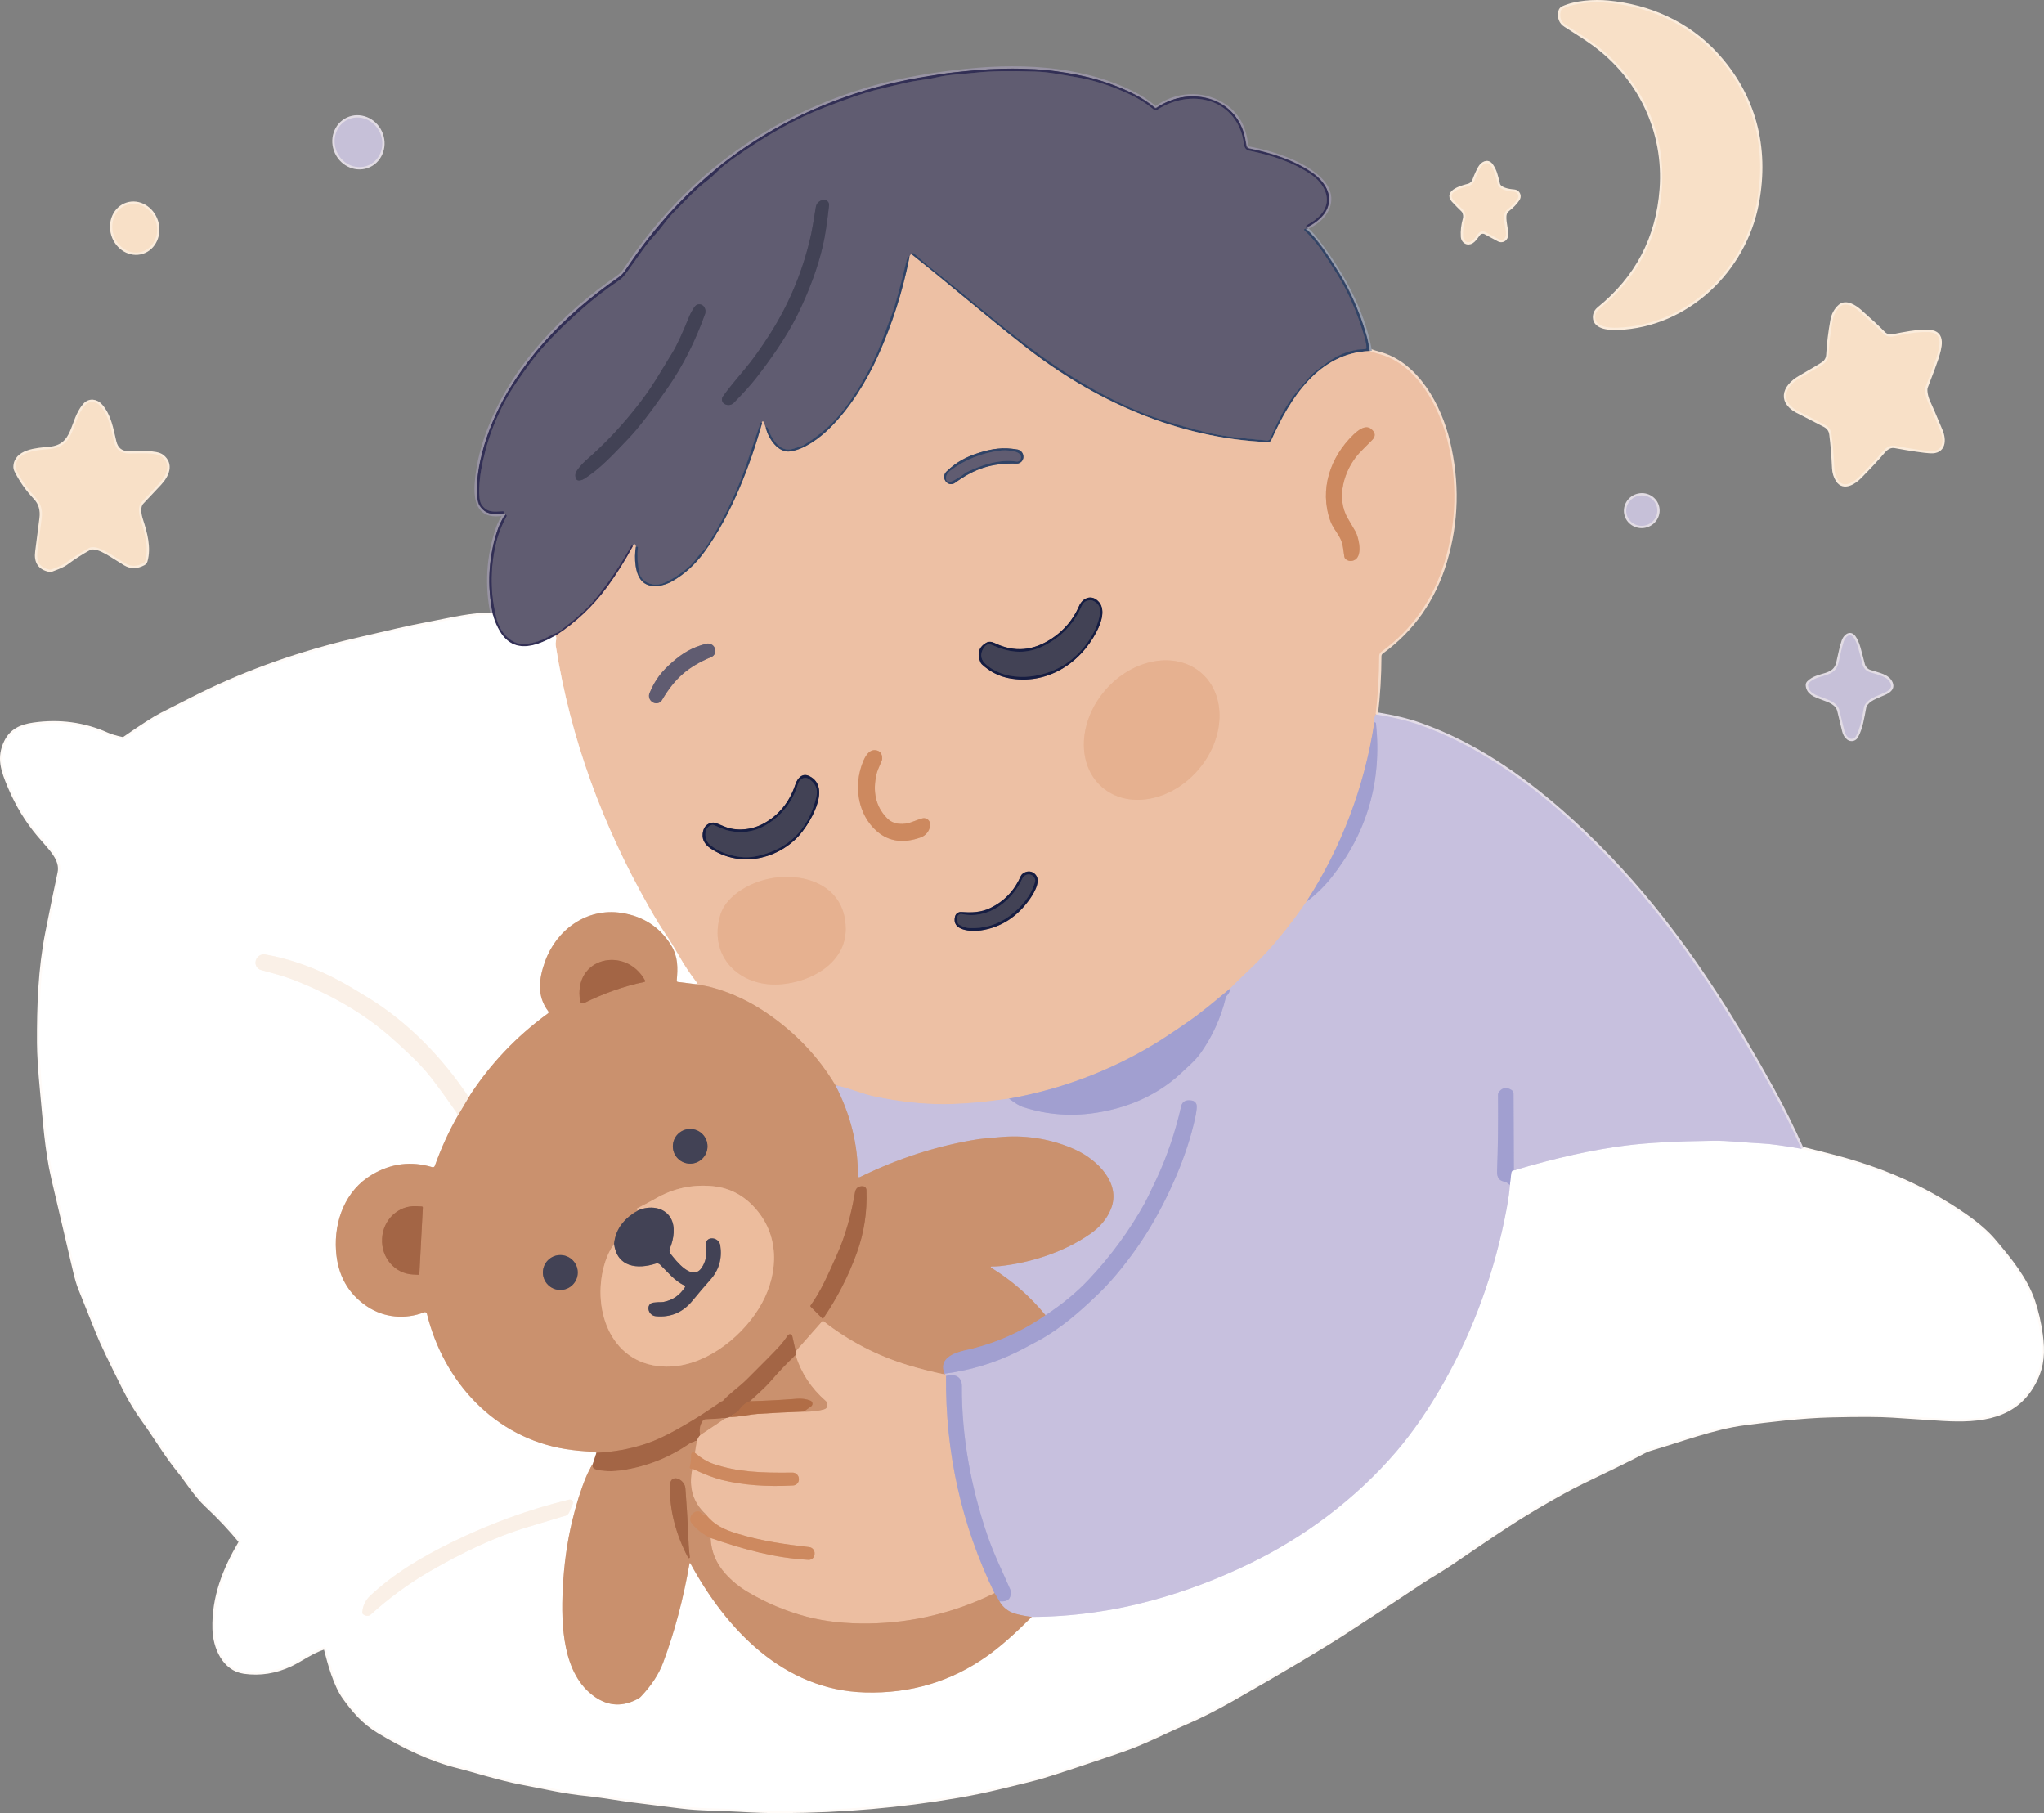 <?xml version="1.0" encoding="UTF-8"?>
<svg id="Layer_1" data-name="Layer 1" xmlns="http://www.w3.org/2000/svg" viewBox="0 0 894.05 792.91">
  <rect x="0" y="0" width="894.05" height="792.91" fill="#808080" stroke="none"/>
  <defs>
    <style>
      .cls-1 {
        stroke: #b77b5a;
      }

      .cls-1, .cls-2, .cls-3, .cls-4, .cls-5, .cls-6, .cls-7, .cls-8, .cls-9, .cls-10, .cls-11, .cls-12, .cls-13, .cls-14, .cls-15, .cls-16, .cls-17, .cls-18, .cls-19, .cls-20, .cls-21, .cls-22, .cls-23, .cls-24, .cls-25, .cls-26, .cls-27, .cls-28, .cls-29, .cls-30, .cls-31, .cls-32, .cls-33, .cls-34, .cls-35, .cls-36, .cls-37, .cls-38, .cls-39, .cls-40, .cls-41, .cls-42, .cls-43, .cls-44, .cls-45, .cls-46, .cls-47, .cls-48, .cls-49, .cls-50 {
        fill: none;
        stroke-width: 2px;
      }

      .cls-2 {
        stroke: #d0cfe8;
      }

      .cls-3 {
        stroke: #8f8285;
      }

      .cls-4 {
        stroke: #dca989;
      }

      .cls-51 {
        fill: #c9906d;
      }

      .cls-5 {
        stroke: #e5c8b7;
      }

      .cls-52 {
        fill: #ca916e;
      }

      .cls-6 {
        stroke: #dabfc0;
      }

      .cls-7 {
        stroke: #eab99a;
      }

      .cls-8 {
        stroke: #fbecdc;
      }

      .cls-9 {
        stroke: #c7b0ba;
      }

      .cls-10 {
        stroke: #dba787;
      }

      .cls-11 {
        stroke: #b5989f;
      }

      .cls-12 {
        stroke: #e2c1ab;
      }

      .cls-13 {
        stroke: #fffbf8;
      }

      .cls-14 {
        stroke: #be7f5a;
      }

      .cls-15 {
        stroke: #f6e0d2;
      }

      .cls-16 {
        stroke: #dda582;
      }

      .cls-17 {
        stroke: #c8a8a6;
      }

      .cls-18 {
        stroke: #9893a3;
      }

      .cls-19 {
        stroke: #977f79;
      }

      .cls-20 {
        stroke: #b6989f;
      }

      .cls-21 {
        stroke: #e4c8b6;
      }

      .cls-22 {
        stroke: #d1b2a2;
      }

      .cls-23 {
        stroke: #e3dce7;
      }

      .cls-24 {
        stroke: #b67b59;
      }

      .cls-53 {
        fill: #c7c0de;
      }

      .cls-25 {
        stroke: #afaab1;
      }

      .cls-26 {
        stroke: #f6dcca;
      }

      .cls-27 {
        stroke: #fdf8f3;
      }

      .cls-28 {
        stroke: #c89273;
      }

      .cls-29 {
        stroke: #aa6946;
      }

      .cls-54 {
        fill: #ecbc9d;
      }

      .cls-30 {
        stroke: #cb8d66;
      }

      .cls-31 {
        stroke: #cf9674;
      }

      .cls-55 {
        fill: #304366;
      }

      .cls-32 {
        stroke: #2c304c;
      }

      .cls-33 {
        stroke: #90787d;
      }

      .cls-56 {
        fill: #cd895f;
      }

      .cls-57 {
        fill: #605c71;
      }

      .cls-58 {
        fill: #fff;
      }

      .cls-59 {
        fill: #a36545;
      }

      .cls-60 {
        fill: #424255;
      }

      .cls-34 {
        stroke: #b4b0d7;
      }

      .cls-35 {
        stroke: #c9a9a6;
      }

      .cls-36 {
        stroke: #9997aa;
      }

      .cls-61 {
        fill: #ecbea1;
      }

      .cls-37 {
        stroke: #866a62;
      }

      .cls-38 {
        stroke: #c7afb9;
      }

      .cls-39 {
        stroke: #dba888;
      }

      .cls-40 {
        stroke: #494663;
      }

      .cls-62 {
        fill: #322f55;
      }

      .cls-41 {
        stroke: #826f73;
      }

      .cls-42 {
        stroke: #dba786;
      }

      .cls-63 {
        fill: #faf0e7;
      }

      .cls-64 {
        fill: #161d42;
      }

      .cls-65 {
        fill: #e6b190;
      }

      .cls-66 {
        fill: #a19fd0;
      }

      .cls-67 {
        fill: #edc0a4;
      }

      .cls-43 {
        stroke: #e3e0ef;
      }

      .cls-44 {
        stroke: #e2dce4;
      }

      .cls-45 {
        stroke: #dda480;
      }

      .cls-68 {
        fill: #b16d46;
      }

      .cls-46 {
        stroke: #979dab;
      }

      .cls-69 {
        fill: #f8e0c7;
      }

      .cls-47 {
        stroke: #a78e8b;
      }

      .cls-48 {
        stroke: #dac0c1;
      }

      .cls-49 {
        stroke: #48506c;
      }

      .cls-70 {
        fill: #c6c0d8;
      }

      .cls-50 {
        stroke: #514f63;
      }
    </style>
  </defs>
  <g>
    <path class="cls-8" d="M697.8,137.84c-.86,5.14,5.79,5.62,9.82,5.47,30.19-1.14,55.24-25.14,60.77-54.57,4.58-24.31-1.31-47.03-18.1-65.16-12.23-13.22-29.04-20.7-46.94-22.37-5.89-.56-14.17-.1-19.7,2.48-.51.24-.88.71-1,1.26-.58,2.69.17,4.68,2.25,5.98,5.11,3.21,9.06,5.8,11.83,7.78,20.71,14.84,32.08,38.71,30.17,64.06-1.61,21.43-10.77,38.9-27.46,52.39-.92.75-1.47,1.65-1.64,2.68" vector-effect="non-scaling-stroke"/>
    <path class="cls-25" d="M220.64,224.42c.31.18.46.39.46.62" vector-effect="non-scaling-stroke"/>
    <path class="cls-18" d="M221.1,225.04c-1.41,1.86-2.5,3.92-3.27,6.19-4.15,12.3-4.89,24.83-2.23,37.59" vector-effect="non-scaling-stroke"/>
    <path class="cls-13" d="M215.6,268.82c-9.27-.02-17.89,2.17-27.35,3.96-5.41,1.03-10.22,2.03-14.43,3.01-13.2,3.05-20.89,4.85-23.07,5.4-23.39,5.87-45.51,13.91-66.44,24.56-8.65,4.39-13.18,6.7-13.59,6.91-3.13,1.61-8.53,5.08-16.2,10.41-.31.21-.68.29-1.05.22-2.79-.57-5.03-1.24-6.73-1.99-10.01-4.47-20.65-5.91-31.92-4.34-5.59.77-9.67,2.66-12.05,7.5-3.34,6.83-1.47,12.32,1.69,19.74,3.31,7.81,7.55,14.77,12.72,20.88,5.07,5.99,10.31,10.58,8.97,16.76-1.43,6.57-3.23,15.34-5.4,26.31-3.07,15.57-3.66,31.77-3.58,48,.03,5.01.47,11.97,1.32,20.9,1.16,12.05,2.08,26.06,4.93,38.2,3.16,13.41,6.34,26.97,9.54,40.68.73,3.11,1.47,5.61,2.24,7.52,2.55,6.31,5.07,12.61,7.58,18.92,1.77,4.45,5.72,12.77,11.85,24.96,2.44,4.85,5.15,9.34,8.14,13.45,5.16,7.12,9.89,15.22,15.45,22.06,3.66,4.5,7.53,10.89,12.18,15.23,5.7,5.31,10.71,10.72,14.67,15.55.29.35.32.85.09,1.25-6.81,11.57-11.62,23.68-11.25,37.48.21,7.94,4.18,17.38,12.91,18.62,6.92.99,13.69-.09,20.32-3.23,4.33-2.05,9.26-5.72,14.47-7.36.42-.13.86.09,1,.51,0,.02.01.03.01.05,1.74,6.75,4.23,15.88,8.1,21.27,4.29,5.96,8.49,10.87,15.04,14.82,10.88,6.57,22.68,12.35,34.95,15.35,5.73,1.4,18.37,5.44,27.78,7.17,11.13,2.05,17.22,3.79,28.98,4.97,2.81.29,8.68,1.13,17.61,2.52.81.13,8.33,1.07,22.54,2.84,8.7,1.09,16.94.89,25.52,1.43,6.83.43,13.23.62,19.19.59,26.15-.13,51.65-2.34,76.52-6.62,5.95-1.02,12.11-2.3,18.5-3.83,9.87-2.37,15.98-3.91,18.32-4.62,6.89-2.09,18.46-5.91,34.72-11.47,10.14-3.47,17.69-7.65,28.02-12.07,6.23-2.67,13.04-6.11,20.42-10.31,22.65-12.9,39.16-22.72,49.54-29.45,9.94-6.45,21.24-13.89,33.91-22.32,2.74-1.82,8.65-5.25,12.3-7.72,12.53-8.5,25.3-17.42,37.57-24.61,8.57-5.03,15.14-8.64,19.7-10.83,13.62-6.55,22.11-10.73,25.47-12.55,1.89-1.03,3.39-1.7,4.51-2.02,12.59-3.65,27.65-9.45,41.4-11.2,10.23-1.31,24.67-3.12,37.69-3.43,12.39-.3,21.35-.26,26.88.11,13.73.91,21.07,1.4,22.01,1.45,16.49.95,32.22-.56,40.25-16.85,3.18-6.45,3.5-12.43,2.47-19.93-.73-5.31-1.86-10.17-3.37-14.58-3.35-9.8-10.14-18.08-17.23-26.44-2.97-3.51-7.2-7.17-12.69-10.98-17.79-12.33-36.92-20.48-58.03-25.87-5.06-1.29-9.49-2.42-13.3-3.39" vector-effect="non-scaling-stroke"/>
    <path class="cls-23" d="M787.91,502.37c-4.01-9.01-8.25-17.57-12.72-25.69-15.63-28.38-32.54-55.46-52.48-79.99-12.26-15.09-25.42-28.81-39.48-41.18-19.01-16.72-39.33-30.29-61.77-38.32-5.56-1.99-12.14-3.58-19.74-4.78" vector-effect="non-scaling-stroke"/>
    <path class="cls-26" d="M601.72,312.41c1-8.39,1.51-16.87,1.53-25.45,0-.77.37-1.5,1-1.95,13.53-9.83,22.78-23.05,27.73-39.66,5.1-17.08,5.52-34.49,1.26-52.24-3.7-15.41-13.56-33.82-29.8-38.24-1.47-.4-2.91-.85-4.33-1.36" vector-effect="non-scaling-stroke"/>
    <path class="cls-46" d="M599.11,153.51c-3.18-17.87-12.84-34.95-23.92-49.08-1.23-1.57-2.61-3.03-4.12-4.37" vector-effect="non-scaling-stroke"/>
    <path class="cls-25" d="M571.07,100.06c.09-.51.35-.82.78-.92" vector-effect="non-scaling-stroke"/>
    <path class="cls-18" d="M571.85,99.14c5.48-2.51,10.46-7.62,9.32-13.91-1.31-7.21-11.32-12.64-17.98-15.32-5.42-2.18-11.2-3.82-17.33-4.93-.48-.09-.84-.49-.88-.97-.68-8.37-4.17-14.45-10.48-18.24-8.96-5.39-20.17-4.61-28.65,1.57-.25.18-.59.17-.82-.03-2.96-2.61-6.48-4.91-10.57-6.88-23.29-11.22-50.31-11.93-76.11-8.88-15.18,1.79-28.58,4.48-40.21,8.06-44.15,13.59-79,39.77-104.56,78.52-.83,1.25-1.89,2.34-3.12,3.19-23.44,16.23-44.06,37.28-55.15,63.65-3.69,8.78-5.9,17.3-6.62,25.57-.79,9.13,1.15,16.06,11.95,13.88" vector-effect="non-scaling-stroke"/>
    <path class="cls-40" d="M571.85,99.14c-.26.05-.44-.02-.55-.22-.07-.14-.03-.3.1-.38,0,0,0,0,0,0,3.25-1.75,5.61-3.63,7.08-5.65,4.21-5.82.74-12.55-4.69-16.35-7.93-5.54-17.46-8.62-27.43-10.66-1.04-.21-1.87-1.02-2.09-2.07-.31-1.46-.71-4.3-1.47-6.35-5.8-15.66-23.7-17.81-36.49-9.54-.56.36-1.29.31-1.8-.11-3.25-2.71-7.05-5.04-11.38-7.01-7.75-3.52-15.18-5.87-22.3-7.05-6.89-1.15-12-2.28-18.05-2.46-11.31-.35-19.79-.2-25.44.43-6,.66-12.17.83-17.29,2.04-4.31,1.01-8.68,1.27-13.48,2.36-5.45,1.24-10.26,2.39-14.44,3.45-4.04,1.03-11.11,3.47-21.21,7.34-12.69,4.85-26.25,12.44-40.68,22.77-2.59,1.86-4.44,3.34-5.55,4.44-2.27,2.25-4.02,3.84-5.26,4.77-5.44,4.08-8.56,7.78-13.91,13.07-1.71,1.69-3.54,3.84-5.51,6.44-1.61,2.14-3.57,4.45-5.87,6.94-.89.96-4.29,5.64-10.22,14.04-1,1.41-2.07,2.5-3.21,3.27-5.8,3.93-11.07,8-15.81,12.19-8.21,7.28-16.87,15.52-23.37,24.42-3.94,5.39-6.71,9.43-8.32,12.1-6.45,10.75-10.73,22.31-12.85,34.68-.57,3.32-1.48,12.08.22,14.58,2.45,3.6,5.18,3.18,9.31,2.95.27-.02.52.15.6.41l.14.44" vector-effect="non-scaling-stroke"/>
    <path class="cls-49" d="M571.07,100.06c-.27-.03-.46.05-.55.22-.09.17-.03.34.16.52,5.67,5.19,9.42,11.48,14.26,19.11,4.71,7.43,8.65,16.42,11.82,26.99.56,1.86.89,3.58,1,5.15.02.31-.22.59-.54.61,0,0-.01,0-.02,0-5.31.12-10.53,1.83-15.67,5.14-1.08.69-3.4,2.43-6.95,5.21-.83.65-3.2,3.3-7.1,7.93-4.98,5.92-8.97,13.95-11.87,20.81-.23.56-.8.9-1.41.85-8.59-.76-17.96-1.51-26.46-3.55-12.41-2.97-22.86-6.27-31.33-9.9-15.91-6.81-31.54-16.09-46.9-27.86-8.76-6.71-18.71-14.76-29.85-24.13-1.51-1.27-4.86-3.96-10.07-8.09-3.41-2.71-6.68-5.44-9.8-8.21-.29-.25-.59-.27-.91-.07-.11.07-.18.2-.21.39" vector-effect="non-scaling-stroke"/>
    <path class="cls-47" d="M398.67,111.18c-.6.21-.92.76-.96,1.65" vector-effect="non-scaling-stroke"/>
    <path class="cls-49" d="M397.71,112.83c-.09-.9-.39-.83-.9.2-.09.19-.15.38-.2.58-2.45,10.72-4.7,18.89-6.74,24.5-.71,1.97-2.05,5.53-4,10.68-3.99,10.52-9.32,20.27-15.98,29.24-5.13,6.92-11.26,12.45-18.38,16.6-.55.31-2.07.85-4.56,1.62-6.16,1.89-9.6-4.84-11.28-9.4-.06-.15-.23-.23-.39-.17-.09.03-.15.1-.17.19l-.11.43" vector-effect="non-scaling-stroke"/>
    <path class="cls-47" d="M335,187.3l-.97-2.8c-.07-.21-.3-.32-.51-.25-.08.03-.15.08-.2.16-.15.23-.15.44,0,.64" vector-effect="non-scaling-stroke"/>
    <path class="cls-49" d="M333.32,185.05c-.07-.08-.14-.15-.21-.2-.15-.12-.37-.09-.49.06-.03.03-.05.07-.06.11-3.15,9.61-5.46,16.46-6.95,20.57-4.27,11.78-9.98,23.16-17.13,34.15-.17.27-.36.51-.59.72-2.3,2.17-4.03,5.09-6.1,6.95-3.75,3.35-7.45,5.82-11.12,7.4-4.38,1.89-10.12.45-11.17-4.93-.69-3.5-.85-7-.5-10.49.02-.22-.14-.42-.36-.44-.05,0-.11,0-.16.02-.13.04-.26.13-.37.26" vector-effect="non-scaling-stroke"/>
    <path class="cls-47" d="M278.11,239.23c0-.41-.08-.73-.22-.96-.19-.33-.43-.39-.71-.17-.19.15-.33.41-.4.78" vector-effect="non-scaling-stroke"/>
    <path class="cls-40" d="M276.78,238.88c-.33-.39-.57-.44-.72-.17-4.81,8.72-10.27,16.75-16.4,24.1-2.82,3.38-7.79,7.8-14.91,13.26-.27.21-.56.37-.88.49-1.11.4-2.63,1.13-4.56,2.19-2.52,1.38-5.37,2.32-8.56,2.82-6.97,1.09-12.03-4.98-13.68-11.46-2.61-10.26-2.73-20.84-.35-31.74.9-4.11,2.47-8.26,4.72-12.46.23-.44.12-.73-.34-.87" vector-effect="non-scaling-stroke"/>
    <path class="cls-36" d="M242.99,277.94c-8.08,4.54-18.02,8.37-24.2-1.62-1.42-2.29-2.48-4.79-3.19-7.5" vector-effect="non-scaling-stroke"/>
    <path class="cls-3" d="M599.11,153.51c-22.35.81-34.83,20.68-43.02,38.94-.25.57-.83.92-1.45.89-39.72-1.68-76.35-18.11-107.3-42.54-17.36-13.7-32.29-26.62-48.67-39.62" vector-effect="non-scaling-stroke"/>
    <path class="cls-48" d="M601.72,312.41c-.48.93-.68,2.14-.59,3.62" vector-effect="non-scaling-stroke"/>
    <path class="cls-9" d="M601.13,316.03c-4.29,27.95-14.39,54.62-29.75,78.34" vector-effect="non-scaling-stroke"/>
    <path class="cls-48" d="M571.38,394.37c-7.88,11.56-16.11,21.4-24.68,29.52-4.43,4.19-7.33,7.01-8.71,8.46" vector-effect="non-scaling-stroke"/>
    <path class="cls-9" d="M537.99,432.35c-5.98,4.94-11.79,9.95-18.04,14.29-6.68,4.63-11.85,8.05-15.51,10.24-19.44,11.65-40.46,19.5-63.07,23.56" vector-effect="non-scaling-stroke"/>
    <path class="cls-48" d="M441.37,480.44c-11.15,1.58-20.66,2.39-28.52,2.42-9.53.03-19.75-1.11-30.68-3.42-1.92-.41-4.71-1.23-8.36-2.47-2.71-.92-5.51-1.72-8.42-2.39" vector-effect="non-scaling-stroke"/>
    <path class="cls-4" d="M365.39,474.58c-7.55-12.59-17.64-23.18-30.29-31.75-7.11-4.81-14.57-8.36-22.39-10.65-2.13-.62-4.86-1.21-8.19-1.77" vector-effect="non-scaling-stroke"/>
    <path class="cls-15" d="M304.52,430.41c.26-.37.31-.66.14-.87-2.71-3.5-5.17-7.17-7.36-11.01-2.61-4.59-4.74-8.04-6.38-10.37-1.75-2.5-4.12-6.36-7.1-11.59-20.21-35.53-34.29-73.51-40.73-114.17-.1-.62-.07-1.37.1-2.24.21-1.05.14-1.79-.2-2.22" vector-effect="non-scaling-stroke"/>
    <path class="cls-33" d="M242.99,277.94c8.83-5.72,16.38-12.84,22.64-21.37,3.87-5.27,7.59-11.17,11.15-17.69" vector-effect="non-scaling-stroke"/>
    <path class="cls-3" d="M278.11,239.23c-.76,4.54-.52,12.35,3.26,15.43,3.5,2.85,9.11,1.56,12.65-.47,5.35-3.06,9.98-7.26,13.9-12.59,12.1-16.45,20.4-38.73,25.4-56.55" vector-effect="non-scaling-stroke"/>
    <path class="cls-3" d="M335,187.3c1.19,4.46,5.29,10.89,10.7,10.1,6.13-.89,12.65-5.71,17.03-10,9.07-8.9,16.39-20.81,21.43-32.07,6.11-13.65,10.63-27.82,13.55-42.5" vector-effect="non-scaling-stroke"/>
    <path class="cls-5" d="M304.52,430.41l-8.04-1c-.3-.03-.52-.3-.49-.61.5-5.5.62-10.39-2.44-15.38-4.91-7.99-12.16-12.73-21.76-14.2-15.16-2.33-28.43,7.37-33.41,21.28-2.71,7.59-3.64,15.11,1.45,21.78.21.27.16.66-.11.87,0,0,0,0-.01,0-13.89,10.09-25.45,22.3-34.69,36.63" vector-effect="non-scaling-stroke"/>
    <path class="cls-27" d="M205.02,479.79c-11.31-17.06-26.37-32.64-43.84-43.4-5.37-3.31-9.54-5.77-12.53-7.38-9.82-5.32-21.1-9.58-32.61-11.62-1.83-.32-3.61.79-4.13,2.58l-.04.13c-.5,1.75.51,3.58,2.26,4.08,4.95,1.42,9.06,2.34,13.52,4.05,16.4,6.29,31.78,14.89,44.53,26.45,4.94,4.48,11.26,10.08,16.08,16.2,3.09,3.91,7.14,9.48,12.15,16.71" vector-effect="non-scaling-stroke"/>
    <path class="cls-5" d="M200.41,487.59c-3.99,6.93-7.4,14.36-10.23,22.28-.16.44-.63.68-1.08.55-9.21-2.78-18.01-1.69-26.4,3.28-11.58,6.85-16.61,20.11-15.73,33.2.71,10.7,5.25,18.85,13.62,24.44,7.45,4.98,16.75,5.74,24.95,2.53.46-.18.97.05,1.15.5.01.04.03.08.04.12,7.38,30.01,29.75,54.24,60.65,59.2,3.82.61,7.92,1,12.31,1.17.15,0,.29.04.42.1l.79.34" vector-effect="non-scaling-stroke"/>
    <path class="cls-22" d="M260.9,635.3l-1.61,4.93" vector-effect="non-scaling-stroke"/>
    <path class="cls-21" d="M259.29,640.23c-1.13,1.79-2.1,3.65-2.91,5.59-2.3,5.5-4.34,11.97-6.12,19.4-2.22,9.23-3.59,19.11-4.1,29.63-.75,15.65-.19,37.4,14.07,47.23,6.07,4.18,12.43,4.4,19.09.66.35-.2.67-.45.95-.74,4.63-4.87,7.88-9.83,9.77-14.87,5.03-13.48,8.88-27.96,11.55-43.43.01-.1.11-.18.21-.17.06,0,.12.05.15.11,15.65,28.79,40.61,55.48,76.4,56.48,19.92.56,37.78-4.77,53.57-16,5.6-3.98,12.04-9.65,19.32-17.02" vector-effect="non-scaling-stroke"/>
    <path class="cls-43" d="M451.24,707.1c17.7-.08,35.23-2.48,52.59-7.19,14.47-3.93,28.72-9.3,42.75-16.1,24.2-11.72,46.56-28.51,64.08-48.94,7.4-8.65,14.4-18.83,21.01-30.56,13.11-23.28,22.21-48.48,27.31-75.6.78-4.14,1.26-7.65,1.45-10.54" vector-effect="non-scaling-stroke"/>
    <path class="cls-2" d="M660.43,518.17l.6-5.17c.03-.22.1-.43.21-.63.34-.59.65-.77.93-.54" vector-effect="non-scaling-stroke"/>
    <path class="cls-43" d="M662.17,511.83c18.27-5.47,34.68-9.11,49.24-10.92,9.36-1.17,21.97-1.85,37.84-2.05,6.79-.09,14.08.85,21.6,1.2,3.45.16,9.13.93,17.06,2.31" vector-effect="non-scaling-stroke"/>
    <path class="cls-20" d="M457.32,575.16c-10.79,7.47-22.44,12.57-34.95,15.3-5.01,1.09-12.36,3.67-9.01,10.65" vector-effect="non-scaling-stroke"/>
    <path class="cls-39" d="M413.36,601.11c-5.61-1.17-10.96-2.52-16.03-4.06-13.63-4.13-26.03-10.56-37.18-19.29-.15-.11-.36-.1-.48.04l-11.63,13.15" vector-effect="non-scaling-stroke"/>
    <path class="cls-1" d="M348.04,590.95l-1.49-6.67c-.13-.57-.7-.93-1.27-.8-.26.06-.49.22-.64.44-1.24,1.84-2.38,3.33-3.41,4.48-2.14,2.39-6.99,7.32-14.54,14.81-3.46,3.43-7.81,6.35-10.38,9.33-.19.22-.46.36-.75.37-.01,0-2.07,1.38-6.16,4.14-3.43,2.31-7.78,4.96-13.03,7.93-5.19,2.93-9.79,5.06-13.82,6.39-6.99,2.32-14.21,3.63-21.65,3.93" vector-effect="non-scaling-stroke"/>
    <path class="cls-12" d="M200.41,487.59l4.61-7.8" vector-effect="non-scaling-stroke"/>
    <path class="cls-34" d="M662.17,511.83l-.14-33.54c0-.66-.34-1.28-.9-1.63-2.06-1.3-3.84-1.08-5.34.66-.36.42-.56.96-.55,1.51.11,12.1-.02,23.26-.41,33.49-.09,2.6.98,4.07,3.21,4.4,1.22.18,1.4.92,2.39,1.45" vector-effect="non-scaling-stroke"/>
    <path class="cls-17" d="M451.24,707.1c-2.45-.31-4.76-.76-6.91-1.33-3.19-.86-5.58-2.7-7.18-5.51" vector-effect="non-scaling-stroke"/>
    <path class="cls-34" d="M437.15,700.26c3.54.37,5.19-1.07,4.94-4.3-.03-.32-.11-.64-.24-.94-3.41-7.88-7.06-15.1-9.91-23.42-7.09-20.75-11.37-43.12-11.22-65.45.02-4.24-3.33-5.52-6.92-4.42" vector-effect="non-scaling-stroke"/>
    <path class="cls-6" d="M413.8,601.73l-.45-1.02" vector-effect="non-scaling-stroke"/>
    <path class="cls-34" d="M413.35,600.71c11.35-1.52,21.95-4.74,31.79-9.65,1.58-.79,4.55-2.35,8.92-4.7,9.78-5.26,18.51-12.94,26.69-20.85,6.79-6.56,13.63-15.46,18.43-22.63,5.61-8.38,10.64-17.76,15.1-28.14,3.87-9,6.7-17.66,8.5-25.98.49-2.25.71-3.96.67-5.13-.04-1.15-.87-2.11-2-2.32-2.71-.51-4.32.33-4.81,2.51-2.34,10.39-6.08,21.81-10.88,31.95-2.82,5.94-4.47,9.35-4.96,10.23-6.75,12.16-14.96,23.36-24.62,33.6-5.29,5.61-11.58,10.8-18.86,15.56" vector-effect="non-scaling-stroke"/>
    <path class="cls-35" d="M457.32,575.16c-6.85-8.33-14.8-15.27-23.83-20.81-.13-.08-.17-.24-.09-.37.05-.08.14-.13.23-.13,1.56-.02,2.8-.08,3.71-.17,13.48-1.45,28.21-6.13,39.69-14.21,4.23-2.97,7.19-6.57,8.9-10.8,4.47-11.09-5.75-21.28-15.14-25.7-9.75-4.58-21.13-6.65-32.18-5.8-5.59.43-9.12.76-10.58.99-17.71,2.77-35.04,8.32-52.01,16.64-.27.13-.59.02-.72-.24-.04-.08-.06-.16-.06-.25.09-13.64-3.19-26.88-9.85-39.73" vector-effect="non-scaling-stroke"/>
    <path class="cls-34" d="M441.37,480.44c2.58,1.95,4.51,3.13,5.78,3.55,10.97,3.67,22.37,4.44,34.2,2.31,11.72-2.11,21.89-6.44,30.51-12.99,1.7-1.29,3.07-2.44,4.12-3.44,3.62-3.46,6.63-5.75,9.31-9.55,5.1-7.25,8.72-15.27,10.87-24.06.07-.3.22-.57.42-.79,1.01-1.11,1.48-2.15,1.41-3.12" vector-effect="non-scaling-stroke"/>
    <path class="cls-34" d="M571.38,394.37c4.14-3.09,7.79-6.62,10.95-10.59,15.65-19.65,22.16-42.11,19.53-67.36-.02-.18-.1-.32-.23-.43-.18-.15-.35-.13-.5.04" vector-effect="non-scaling-stroke"/>
    <path class="cls-30" d="M303.91,635.3c-.27-.53-.63-.59-1.08-.19-.37.33-.55.73-.54,1.19.04,1.82-.14,3.56-.55,5.22-.07.28,0,.58.19.81.31.37.61.34.89-.07" vector-effect="non-scaling-stroke"/>
    <path class="cls-30" d="M308.66,662.17c-1.63.39-1.81-1.06-3.13-1.2-2.83-.29-4.55,3.25-3.01,5.15,2.18,2.69,4.94,4.85,8.29,6.46" vector-effect="non-scaling-stroke"/>
    <path class="cls-1" d="M347.97,592.64c-3.73,3.53-7.25,7.22-10.57,11.09-2.89,3.36-6.09,5.98-9.32,9.05" vector-effect="non-scaling-stroke"/>
    <path class="cls-29" d="M328.08,612.78c-1.91.62-3.57,1.98-4.99,4.07-.16.24-.38.45-.63.61l-3.37,2.25" vector-effect="non-scaling-stroke"/>
    <path class="cls-1" d="M317.29,620.2l-8.94.54c-.32.02-.61.18-.8.43-1.34,1.82-1.77,3.95-1.28,6.39" vector-effect="non-scaling-stroke"/>
    <path class="cls-24" d="M304.78,630.03l-2.01.72c-.51.19-1,.44-1.45.75-8.73,5.98-18.34,9.78-28.83,11.4-4.64.71-8.67.59-12.1-.36-1-.28-1.37-1.05-1.1-2.31" vector-effect="non-scaling-stroke"/>
    <path class="cls-38" d="M413.35,600.71c0,.13,0,.27.01.4" vector-effect="non-scaling-stroke"/>
    <path class="cls-38" d="M413.8,601.73c-.32,33.52,6.76,65.18,21.23,94.99" vector-effect="non-scaling-stroke"/>
    <path class="cls-10" d="M435.03,696.72c-17.49,8.53-35.76,12.94-54.79,13.25-10.15.16-19.33-.84-27.54-3.01-8.95-2.37-17.46-5.94-25.55-10.72-3.79-2.24-7.1-4.94-9.91-8.09-4.06-4.54-6.2-9.73-6.43-15.57" vector-effect="non-scaling-stroke"/>
    <path class="cls-45" d="M310.81,672.58c14.21,4.89,27.79,8.74,42.81,9.57,1.38.07,2.56-.97,2.66-2.35l.03-.37c.1-1.44-.95-2.7-2.38-2.86-10.38-1.19-20.57-2.58-31.3-5.86-5.93-1.81-10.23-3.73-13.97-8.54" vector-effect="non-scaling-stroke"/>
    <path class="cls-10" d="M308.66,662.17c-5.62-5.19-7.57-11.82-5.84-19.91" vector-effect="non-scaling-stroke"/>
    <path class="cls-45" d="M302.82,642.26c5.21,2.45,9.58,4.11,13.13,4.98,9.06,2.22,19.38,3.01,30.95,2.37,1.48-.08,2.62-1.34,2.55-2.82v-.13c-.08-1.52-1.34-2.71-2.86-2.69-13.7.19-24.03-.26-34.4-3.74-2.75-.93-5.51-2.57-8.28-4.93" vector-effect="non-scaling-stroke"/>
    <path class="cls-10" d="M303.91,635.3l.87-5.27" vector-effect="non-scaling-stroke"/>
    <path class="cls-28" d="M304.78,630.03c.43-1.13.92-1.96,1.49-2.47" vector-effect="non-scaling-stroke"/>
    <path class="cls-39" d="M306.27,627.56l11.02-7.36" vector-effect="non-scaling-stroke"/>
    <path class="cls-28" d="M317.29,620.2l1.8-.49" vector-effect="non-scaling-stroke"/>
    <path class="cls-31" d="M319.09,619.71c2.09-.05,4.16-.25,6.21-.58,2.79-.46,4.85-.73,6.16-.81,6.74-.43,13.45-.77,20.12-1.01" vector-effect="non-scaling-stroke"/>
    <path class="cls-39" d="M351.58,617.31c2.93.14,5.77-.16,8.52-.89.69-.18,1.15-.43,1.38-.75.69-.94.54-2.25-.34-3.01-6.35-5.53-10.74-12.2-13.17-20.02" vector-effect="non-scaling-stroke"/>
    <path class="cls-28" d="M347.97,592.64c-.07-.63-.04-1.19.07-1.69" vector-effect="non-scaling-stroke"/>
    <path class="cls-11" d="M437.15,700.26l-2.12-3.54" vector-effect="non-scaling-stroke"/>
    <path class="cls-14" d="M351.58,617.31l3.2-2.28c.64-.46.79-1.35.34-1.99-.16-.22-.37-.39-.62-.49-1.81-.74-3.82-1.02-6.02-.84-6.61.53-13.41.89-20.4,1.07" vector-effect="non-scaling-stroke"/>
    <path class="cls-44" d="M152.17,52.3c-5.17,2.4-7.3,8.8-4.76,14.29s8.81,7.99,13.98,5.59c0,0,0,0,0,0,5.17-2.4,7.3-8.8,4.76-14.29-2.55-5.49-8.81-7.99-13.98-5.59,0,0,0,0,0,0" vector-effect="non-scaling-stroke"/>
    <path class="cls-8" d="M663.82,86.92c.6-.92.34-2.15-.58-2.76-.28-.19-.61-.3-.95-.32-2.56-.18-6.56-.89-7.18-3.31-.92-3.67-1.28-5.67-2.95-8.08-1.52-2.2-3.73-.7-4.71,1-.84,1.47-1.66,3.28-2.46,5.44-.46,1.22-1.49,2.14-2.75,2.47-2.28.58-9.82,2.54-6.46,6.15,1.55,1.66,2.94,3.07,4.17,4.24.22.21.41.47.54.75.53,1.14.64,2.24.35,3.29-.75,2.67-1.04,5.23-.88,7.69.08,1.14.76,2.08,1.7,2.35,2.02.56,3.32-1.51,4.84-3.56.77-1.04,2.18-1.35,3.32-.74l5.85,3.15c.98.53,2.2.16,2.72-.82.02-.04.04-.08.06-.11.28-.52.34-1.43.18-2.73-.53-4.09-1.69-7.56.77-9.48,1.89-1.47,3.37-3.01,4.42-4.62" vector-effect="non-scaling-stroke"/>
    <path class="cls-8" d="M55.64,89.52c-5.11,1.63-7.78,7.55-5.98,13.21h0c1.81,5.67,7.42,8.94,12.52,7.31,5.11-1.63,7.78-7.55,5.98-13.21h0c-1.81-5.67-7.42-8.94-12.52-7.31" vector-effect="non-scaling-stroke"/>
    <path class="cls-8" d="M844.32,197.25c5.87.36,6.12-4.77,4.41-8.86-2.63-6.32-4.47-10.59-5.52-12.82-.76-1.62-1.53-4.9-.96-6.36,2.48-6.39,4.04-10.58,4.67-12.58,1.35-4.31,3.5-11.06-3.05-11.38-5.78-.27-11.05.96-16.01,1.91-1.51.29-3.07-.21-4.14-1.31-2.33-2.4-5.78-5.6-10.33-9.61-2.1-1.84-5.97-4.45-8.52-2.16-1.73,1.55-2.81,3.54-3.26,5.97-.96,5.21-1.57,10.26-1.84,15.17-.08,1.57-.88,3.02-2.17,3.91-1.13.79-4.51,2.79-10.12,6.02-7.51,4.31-9.07,11-.08,15.07l10.72,5.53c1.75.9,2.74,2.27,2.98,4.11.55,4.16.96,9.12,1.23,14.87.09,1.93.63,3.66,1.61,5.19,2.48,3.88,7.04.89,9.47-1.58,4.31-4.39,7.71-8.06,10.21-11.01,1.63-1.91,3.38-2.7,5.25-2.36,7.31,1.33,12.46,2.09,15.45,2.28" vector-effect="non-scaling-stroke"/>
    <path class="cls-8" d="M39.84,239.35c3.84-.63,9.21,3.58,15,7.04,2.42,1.44,5.03,1.41,7.83-.09.43-.23.75-.63.88-1.1,1.61-5.69-.11-12.08-1.92-17.59-.92-2.78-1.39-6.21.3-8,2.59-2.73,5.18-5.47,7.75-8.23,3.42-3.67,5.32-8.34,1.17-11.64-2.63-2.09-9.93-1.35-14.53-1.42-3.47-.05-5.6-1.76-6.41-5.12-1.38-5.77-2.18-11.19-5.89-15.54-1.98-2.32-4.97-2.62-6.91-.35-6.08,7.15-3.81,18.05-15.69,19.08-5.33.47-14.48,1.03-14.58,7.85,0,.45.1.9.3,1.3,2.07,4.25,4.88,8.26,8.43,12.03,2.25,2.38,3.14,5.44,2.65,9.19-1.08,8.43-1.7,13.27-1.86,14.52-.57,4.37,1.17,6.97,5.22,7.8.32.07.65.04.96-.07,3.18-1.17,5.2-2.08,6.07-2.72,3.54-2.62,6.97-4.83,10.28-6.62.3-.16.62-.27.95-.32" vector-effect="non-scaling-stroke"/>
    <path class="cls-44" d="M724.8,221.96c-.72-3.59-4.31-5.91-8-5.16-3.69.74-6.1,4.26-5.37,7.86.72,3.59,4.31,5.91,8,5.16,3.69-.74,6.1-4.26,5.37-7.86" vector-effect="non-scaling-stroke"/>
    <path class="cls-44" d="M826.93,298.85c-1.24-3.08-5.28-3.66-9.11-4.92-1.53-.51-2.7-1.75-3.11-3.3-1.48-5.52-2.14-9.38-3.97-11.87-1.69-2.28-3.69-.04-4.25,1.69-.71,2.19-1.46,5.24-2.27,9.15-1.49,7.2-8.79,4.77-13.02,9.07-.27.27-.41.64-.38,1.01.4,6.35,12.12,4.41,13.78,11.1.75,3.01,1.47,5.96,2.14,8.84.31,1.31.94,2.33,1.89,3.05.94.7,2.27.52,2.97-.42.05-.06.09-.13.13-.19,2.08-3.56,2.78-8.6,3.59-12.82.05-.26.14-.52.27-.77,1.58-2.97,4.71-3.75,8.65-5.53,2.01-.91,2.99-1.94,2.92-3.1-.02-.34-.1-.67-.23-.99" vector-effect="non-scaling-stroke"/>
    <path class="cls-50" d="M360.01,87.44c-1.61.22-2.9,1.47-3.15,3.08-.99,6.15-1.65,9.99-1.98,11.52-3.41,15.7-9.39,30.3-17.95,43.81-4.05,6.38-7.88,11.72-11.51,16.01-4.77,5.65-7.85,9.5-9.24,11.57-.7,1.04-.42,2.44.61,3.13.05.04.11.07.16.1l.09.05c1.29.72,2.9.49,3.93-.56,4.17-4.25,7.41-7.84,9.71-10.78,5.9-7.53,13.37-18.03,18.09-27.62,5.27-10.73,9.01-20.91,11.21-30.55.94-4.1,1.82-9.89,2.65-17.38.13-1.2-.75-2.28-1.95-2.41-.17-.02-.35-.02-.52,0l-.15.02" vector-effect="non-scaling-stroke"/>
    <path class="cls-50" d="M308.39,137.3c.79-2.22-.91-4.86-3.44-4.08-.56.17-1.2.89-1.92,2.15-.76,1.31-1.24,2.21-1.43,2.7-3.1,7.69-5.58,13.04-7.43,16.05-5.77,9.37-8.49,14.43-14.07,21.72-7.41,9.67-15.37,18.19-23.88,25.55-1.48,1.29-3.59,3.79-4.17,4.89-.5.95-.55,1.95-.14,3,.2.53.72.86,1.28.84.81-.03,1.52-.24,2.14-.62,7.16-4.38,13.36-11.26,19.64-17.82,4.17-4.37,9.84-11.7,17-22,6.63-9.53,12.1-20.32,16.42-32.38" vector-effect="non-scaling-stroke"/>
    <path class="cls-16" d="M588.57,244.46c.99.85,2.13,1.07,3.4.66,4.46-1.46,2.29-10.2.92-12.66-.08-.15-1.21-2.09-3.39-5.82-5.22-8.94-1.66-21.04,4.9-28.33.81-.89,2.71-2.82,5.7-5.79,1.72-1.7,1.6-3.34-.35-4.93-2.57-2.09-5.88.71-7.79,2.54-10.13,9.75-14.93,23.98-10.11,37.54.98,2.76,2.44,4.37,3.99,7.04,1.78,3.08,1.72,6.13,2.18,8.76.06.39.26.74.55.99" vector-effect="non-scaling-stroke"/>
    <path class="cls-3" d="M428.39,197.95c-5.67,1.77-9.87,3.9-14.42,8.3-1.17,1.12-1.3,2.94-.31,4.22l.11.13c.95,1.22,2.7,1.47,3.94.56,4.39-3.2,8.63-5.43,12.72-6.69,4.07-1.29,8.83-1.87,14.26-1.75,1.54.04,2.83-1.16,2.92-2.7v-.17c.1-1.61-1.05-3.03-2.64-3.29-6.25-1.02-10.92-.39-16.58,1.39" vector-effect="non-scaling-stroke"/>
    <path class="cls-41" d="M431.38,281.1c-3.27,1.89-4.12,4.72-2.55,8.47.16.4.42.76.74,1.05,3.49,3.15,7.39,5.14,11.72,5.97,16.19,3.11,31.05-6.12,38.42-20.48,1.96-3.8,4.14-9.85.54-13.31-3.07-2.96-6.77-1.19-8.24,2.18-2.57,5.9-6.5,10.61-11.78,14.14-8.18,5.46-16.42,6.33-25.23,2.07-1.37-.66-2.58-.69-3.62-.09" vector-effect="non-scaling-stroke"/>
    <path class="cls-47" d="M294.08,289.55c-4.52,3.94-7.54,7.62-9.97,13.55-.62,1.51,0,3.25,1.43,4.03l.15.08c1.38.75,3.1.27,3.88-1.08,2.77-4.75,5.79-8.54,9.06-11.37,3.25-2.85,7.41-5.33,12.5-7.42,1.44-.59,2.15-2.23,1.6-3.69l-.06-.16c-.58-1.53-2.21-2.38-3.79-1.97-6.21,1.6-10.27,4.08-14.8,8.03" vector-effect="non-scaling-stroke"/>
    <path class="cls-7" d="M525.54,294.39c-11.12-9.73-29.89-6.49-41.92,7.26-12.03,13.74-12.77,32.77-1.65,42.51h0c11.12,9.73,29.89,6.49,41.92-7.26,12.03-13.74,12.77-32.77,1.65-42.51" vector-effect="non-scaling-stroke"/>
    <path class="cls-16" d="M406.85,360.83c.15-1.52-.96-2.87-2.47-3.02-.34-.03-.68,0-1.01.09-3.48.96-5.99,2.76-10.17,2.36-2.09-.2-3.86-1.05-5.3-2.55-4.81-5-6.31-11.42-4.5-19.27.23-1.01.99-2.94,2.26-5.78.12-.26.18-.55.19-.84.06-2.29-.93-3.54-2.96-3.76-2.86-.3-4.51,2.8-5.49,5.26-4.11,10.27-2.26,23.01,6.32,30.34,5.14,4.39,11.48,5.24,19.01,2.55,2.27-.82,3.87-2.87,4.11-5.27v-.11" vector-effect="non-scaling-stroke"/>
    <path class="cls-41" d="M311.43,359.77c-2.03.39-3.32,1.56-3.85,3.53-.85,3.16.25,5.76,3.3,7.79,12.13,8.08,27.99,5.28,37.88-4.89,4.9-5.04,15.5-21.82,5.23-26.82-3.11-1.52-5.16.9-6.11,3.72-2.64,7.85-7.38,13.59-14.22,17.21-4.83,2.55-11.58,3.42-17.05,1.03-2.12-.93-3.51-1.45-4.18-1.57-.33-.06-.67-.06-1,0" vector-effect="non-scaling-stroke"/>
    <path class="cls-41" d="M417.77,400.7c-1.8,6.47,7.35,6.75,11.24,6.18,8.86-1.31,16.08-5.99,21.65-14.04,2.05-2.97,5.42-8.8,1.15-11.28-1.84-1.08-4.61-.08-5.35,1.61-2.71,6.23-7.09,10.84-13.14,13.83-4.23,2.09-8.31,2.12-12.99,1.85-1.18-.06-2.25.71-2.56,1.85" vector-effect="non-scaling-stroke"/>
    <path class="cls-7" d="M315.11,400.02c-5.53,18.14,8.34,31.62,25.91,30.46,13.7-.91,29.05-9.35,28.91-24.42-.18-20.62-21.68-25.89-37.5-20.73-6.97,2.27-15.09,7.4-17.32,14.69" vector-effect="non-scaling-stroke"/>
    <path class="cls-49" d="M413.82,209.67c.1.75.95,1.2,1.91,1.02.14-.03.29-.07.42-.13,1.78-.73,3.83-1.97,6.15-3.72.2-.15.41-.29.64-.4,6.68-3.23,14.38-5.71,21.66-4.6.97.15,1.86-.57,2-1.61.03-.24.02-.49-.04-.73-.61-2.63-7.08-2.69-8.65-2.5-8.41,1.02-15.87,3.99-22.38,8.91-1.33,1.01-1.9,2.27-1.71,3.76" vector-effect="non-scaling-stroke"/>
    <path class="cls-32" d="M430.13,283.55c-1.59,2.69-1.15,5.09,1.34,7.2,9.34,7.91,24.48,6.09,34.2-.12,7.22-4.62,14.06-13.2,15.45-22.32.41-2.7-.67-4.59-3.22-5.68-.26-.11-.54-.16-.82-.16-1.91,0-3.21.81-3.91,2.43-3.45,8.01-9.16,13.94-17.12,17.78-6.63,3.21-13.71,3.12-21.22-.25-1.31-.59-2.18-.81-2.62-.67-.83.25-1.53.85-2.08,1.79" vector-effect="non-scaling-stroke"/>
    <path class="cls-27" d="M158.89,706c.67.51,1.42.71,2.23.6.35-.05.68-.2.94-.44,8.25-7.45,16.89-13.78,25.92-18.99,13.53-7.81,27.71-14.8,42.78-19.36,10.56-3.19,15.88-4.79,15.96-4.8.98-.09,1.83-.71,2.22-1.61l1.61-3.7c.31-.7-.01-1.52-.72-1.83-.28-.12-.59-.15-.89-.08-17.57,4.27-34.7,10.5-51.4,18.7-13.34,6.55-25.31,13.67-35.63,23.36-2.07,1.95-3.22,4.36-3.44,7.22-.03.36.13.71.42.93" vector-effect="non-scaling-stroke"/>
    <path class="cls-32" d="M350.17,340.98c-.15.15-.34.37-.56.65-.23.28-.4.61-.51.96-2.29,7.78-6.86,13.77-13.71,17.98-5.41,3.32-11.32,4.13-17.74,2.43-.57-.15-2.37-.87-5.38-2.18-.32-.14-.67-.16-.99-.06-3.63,1.09-3.35,6.43-.93,8.52,4.01,3.47,9.75,5.27,14.84,5.6,2.93.19,6.37-.37,10.31-1.7,11.39-3.82,18.58-12.04,21.55-24.65.79-3.37-.28-6-3.22-7.89-1.16-.75-2.67-.6-3.66.34" vector-effect="non-scaling-stroke"/>
    <path class="cls-32" d="M418.73,400.94c-.12.45-.06,1.32.18,2.59.06.34.28.64.59.81,1.68.93,3.12,1.42,4.33,1.49,6.57.34,12.49-1.42,17.78-5.28,5.07-3.71,9.49-8.84,11.15-15.08.09-.35.07-.72-.05-1.06-.96-2.66-4.43-2.63-5.56-.18-4.59,9.96-14.97,17.95-26.44,15.48-.88-.19-1.76.35-1.98,1.23" vector-effect="non-scaling-stroke"/>
    <path class="cls-1" d="M282.14,428.79c-8.39-15.35-31.66-10.26-28.38,9.07.1.62.69,1.04,1.31.94.11-.02.23-.06.33-.11,8.67-4.32,17.49-7.42,26.46-9.29.23-.05.37-.27.32-.5,0-.04-.02-.08-.04-.11" vector-effect="non-scaling-stroke"/>
    <path class="cls-37" d="M309.46,501.29c0-4.19-3.39-7.58-7.58-7.58s-7.58,3.39-7.58,7.58h0c0,4.19,3.39,7.58,7.58,7.58h0c4.19,0,7.58-3.39,7.58-7.58" vector-effect="non-scaling-stroke"/>
    <path class="cls-37" d="M279.07,529.33c-2.94,1.69-5.25,3.6-6.93,5.73-2.01,2.53-3.19,5.49-3.55,8.89" vector-effect="non-scaling-stroke"/>
    <path class="cls-42" d="M268.59,543.95c-1.63,2.39-2.88,4.91-3.76,7.57-6.44,19.43,1.38,44.76,25.17,46.06,16.96.93,33.5-11.85,41.87-25.31,8.12-13.06,9.76-29.63-.16-42.23-5.39-6.83-12.12-10.61-20.21-11.33-8.79-.77-16.84.91-24.73,5.43-2.51,1.44-5.2,2.87-8.07,4.28-.15.07-.23.24-.19.4.05.18.23.35.56.51" vector-effect="non-scaling-stroke"/>
    <path class="cls-19" d="M268.59,543.95c1.33,10.29,10.26,11.2,18.24,8.62.65-.21,1.36-.05,1.85.42,3.12,2.97,6.35,7.19,10.66,9.14.28.12.41.46.29.74-.01.03-.03.06-.05.09-2.31,3.51-5.43,5.65-9.37,6.4-.26.05-.52.08-.79.07-1.23-.02-2.44.05-3.61.21-3.49.48-2.56,5.62,1.04,5.95,6.51.61,11.85-1.66,16.04-6.79,2.59-3.17,5.19-6.22,7.8-9.14,3.77-4.22,5.23-9.22,4.36-15.01-.25-1.72-1.69-3.01-3.43-3.08h-.3c-1.41-.07-2.6,1.04-2.66,2.46,0,.19,0,.37.04.55.69,3.82.08,7.12-1.84,9.89-4.14,5.99-11.12-3.08-13.52-6.13-.53-.68-.66-1.59-.33-2.39,1.75-4.23,2.56-9.61.26-13.42-2.91-4.82-9.28-5.37-14.2-3.2" vector-effect="non-scaling-stroke"/>
    <path class="cls-1" d="M354.62,571.48l5.14,5.13c.07.08.19.08.27,0,0,0,.01-.02.02-.02,6.11-8.93,11.01-18.47,14.7-28.64,3.22-8.89,4.63-18.08,4.23-27.57-.04-.9-.77-1.61-1.66-1.63-1.91-.05-3.03.86-3.35,2.73-1.63,9.6-4.15,19.02-8.18,27.9-3.69,8.15-6.67,15.21-11.22,21.47-.14.19-.12.46.05.63" vector-effect="non-scaling-stroke"/>
    <path class="cls-1" d="M183.43,557.04l1.52-28.94c.02-.25-.18-.47-.43-.49,0,0,0,0-.01,0l-2.44-.12c-7.82-.41-14.5,5.89-14.93,14.07v.22c-.44,8.18,5.55,15.15,13.37,15.56l2.44.13c.25.01.46-.18.48-.43" vector-effect="non-scaling-stroke"/>
    <path class="cls-37" d="M252.7,556.48c0-4.21-3.41-7.62-7.62-7.62s-7.62,3.41-7.62,7.62,3.41,7.62,7.62,7.62,7.62-3.41,7.62-7.62" vector-effect="non-scaling-stroke"/>
    <path class="cls-24" d="M301.72,680.96c-.33-2.49-.62-6.77-.86-12.85-.25-6.43-.66-10.93-1.07-17.26-.26-3.98-6.58-6.84-6.75-1.29-.34,11.01,2.89,22.11,7.95,31.63.1.19.34.26.53.16.14-.08.22-.23.2-.39" vector-effect="non-scaling-stroke"/>
  </g>
  <path class="cls-69" d="M697.8,137.84c.17-1.03.72-1.93,1.64-2.68,16.69-13.49,25.85-30.96,27.46-52.39,1.91-25.35-9.46-49.22-30.17-64.06-2.77-1.98-6.72-4.57-11.83-7.78-2.08-1.3-2.83-3.29-2.25-5.98.12-.55.49-1.02,1-1.26,5.53-2.58,13.81-3.04,19.7-2.48,17.9,1.67,34.71,9.15,46.94,22.37,16.79,18.13,22.68,40.85,18.1,65.16-5.53,29.43-30.58,53.43-60.77,54.57-4.03.15-10.68-.33-9.82-5.47Z"/>
  <path class="cls-62" d="M571.85,99.14c-.26.05-.44-.02-.55-.22-.07-.14-.03-.3.1-.38,0,0,0,0,0,0,3.25-1.75,5.61-3.63,7.08-5.65,4.21-5.82.74-12.55-4.69-16.35-7.93-5.54-17.46-8.62-27.43-10.66-1.04-.21-1.87-1.02-2.09-2.07-.31-1.46-.71-4.3-1.47-6.35-5.8-15.66-23.7-17.81-36.49-9.54-.56.36-1.29.31-1.8-.11-3.25-2.71-7.05-5.04-11.38-7.01-7.75-3.52-15.18-5.87-22.3-7.05-6.89-1.15-12-2.28-18.05-2.46-11.31-.35-19.79-.2-25.44.43-6,.66-12.17.83-17.29,2.04-4.31,1.01-8.68,1.27-13.48,2.36-5.45,1.24-10.26,2.39-14.44,3.45-4.04,1.03-11.11,3.47-21.21,7.34-12.69,4.85-26.25,12.44-40.68,22.77-2.59,1.86-4.44,3.34-5.55,4.44-2.27,2.25-4.02,3.84-5.26,4.77-5.44,4.08-8.56,7.78-13.91,13.07-1.71,1.69-3.54,3.84-5.51,6.44-1.61,2.14-3.57,4.45-5.87,6.94-.89.96-4.29,5.64-10.22,14.04-1,1.41-2.07,2.5-3.21,3.27-5.8,3.93-11.07,8-15.81,12.19-8.21,7.28-16.87,15.52-23.37,24.42-3.94,5.39-6.71,9.43-8.32,12.1-6.45,10.75-10.73,22.31-12.85,34.68-.57,3.32-1.48,12.08.22,14.58,2.45,3.6,5.18,3.18,9.31,2.95.27-.02.52.15.6.41l.14.44c-10.8,2.18-12.74-4.75-11.95-13.88.72-8.27,2.93-16.79,6.62-25.57,11.09-26.37,31.71-47.42,55.15-63.65,1.23-.85,2.29-1.94,3.12-3.19,25.56-38.75,60.41-64.93,104.56-78.52,11.63-3.58,25.03-6.27,40.21-8.06,25.8-3.05,52.82-2.34,76.11,8.88,4.09,1.97,7.61,4.27,10.57,6.88.23.2.57.21.82.03,8.48-6.18,19.69-6.96,28.65-1.57,6.31,3.79,9.8,9.87,10.48,18.24.04.48.4.88.88.97,6.13,1.11,11.91,2.75,17.33,4.93,6.66,2.68,16.67,8.11,17.98,15.32,1.14,6.29-3.84,11.4-9.32,13.91Z"/>
  <path class="cls-57" d="M571.85,99.14c-.43.1-.69.41-.78.92-.27-.03-.46.05-.55.22-.09.17-.03.34.16.52,5.67,5.19,9.42,11.48,14.26,19.11,4.71,7.43,8.65,16.42,11.82,26.99.56,1.86.89,3.58,1,5.15.02.31-.22.59-.54.61,0,0-.01,0-.02,0-5.31.12-10.53,1.83-15.67,5.14-1.08.69-3.4,2.43-6.95,5.21-.83.65-3.2,3.3-7.1,7.93-4.98,5.92-8.97,13.95-11.87,20.81-.23.56-.8.9-1.41.85-8.59-.76-17.96-1.51-26.46-3.55-12.41-2.97-22.86-6.27-31.33-9.9-15.91-6.81-31.54-16.09-46.9-27.86-8.76-6.71-18.71-14.76-29.85-24.13-1.51-1.27-4.86-3.96-10.07-8.09-3.41-2.71-6.68-5.44-9.8-8.21-.29-.25-.59-.27-.91-.07-.11.07-.18.2-.21.39-.6.21-.92.76-.96,1.65-.09-.9-.39-.83-.9.2-.09.19-.15.38-.2.58-2.45,10.72-4.7,18.89-6.74,24.5-.71,1.97-2.05,5.53-4,10.68-3.99,10.52-9.32,20.27-15.98,29.24-5.13,6.92-11.26,12.45-18.38,16.6-.55.31-2.07.85-4.56,1.62-6.16,1.89-9.6-4.84-11.28-9.4-.06-.15-.23-.23-.39-.17-.09.03-.15.1-.17.19l-.11.43-.97-2.8c-.07-.21-.3-.32-.51-.25-.08.03-.15.08-.2.16-.15.23-.15.44,0,.64-.07-.08-.14-.15-.21-.2-.15-.12-.37-.09-.49.06-.03.03-.05.07-.06.11-3.15,9.61-5.46,16.46-6.95,20.57-4.27,11.78-9.98,23.16-17.13,34.15-.17.27-.36.51-.59.72-2.3,2.17-4.03,5.09-6.1,6.95-3.75,3.35-7.45,5.82-11.12,7.4-4.38,1.89-10.12.45-11.17-4.93-.69-3.5-.85-7-.5-10.49.02-.22-.14-.42-.36-.44-.05,0-.11,0-.16.02-.13.04-.26.13-.37.26,0-.41-.08-.73-.22-.96-.19-.33-.43-.39-.71-.17-.19.15-.33.41-.4.78-.33-.39-.57-.44-.72-.17-4.81,8.72-10.27,16.75-16.4,24.1-2.82,3.38-7.79,7.8-14.91,13.26-.27.21-.56.37-.88.49-1.11.4-2.63,1.13-4.56,2.19-2.52,1.38-5.37,2.32-8.56,2.82-6.97,1.09-12.03-4.98-13.68-11.46-2.61-10.26-2.73-20.84-.35-31.74.9-4.11,2.47-8.26,4.72-12.46.23-.44.12-.73-.34-.87,0-.23-.15-.44-.46-.62l-.14-.44c-.08-.26-.33-.43-.6-.41-4.13.23-6.86.65-9.31-2.95-1.7-2.5-.79-11.26-.22-14.58,2.12-12.37,6.4-23.93,12.85-34.68,1.61-2.67,4.38-6.71,8.32-12.1,6.5-8.9,15.16-17.14,23.37-24.42,4.74-4.19,10.01-8.26,15.81-12.19,1.14-.77,2.21-1.86,3.21-3.27,5.93-8.4,9.33-13.08,10.22-14.04,2.3-2.49,4.26-4.8,5.87-6.94,1.97-2.6,3.8-4.75,5.51-6.44,5.35-5.29,8.47-8.99,13.91-13.07,1.24-.93,2.99-2.52,5.26-4.77,1.11-1.1,2.96-2.58,5.55-4.44,14.43-10.33,27.99-17.92,40.68-22.77,10.1-3.87,17.17-6.31,21.21-7.34,4.18-1.06,8.99-2.21,14.44-3.45,4.8-1.09,9.17-1.35,13.48-2.36,5.12-1.21,11.29-1.38,17.29-2.04,5.65-.63,14.13-.78,25.44-.43,6.05.18,11.16,1.31,18.05,2.46,7.12,1.18,14.55,3.53,22.3,7.05,4.33,1.97,8.13,4.3,11.38,7.01.51.42,1.24.47,1.8.11,12.79-8.27,30.69-6.12,36.49,9.54.76,2.05,1.16,4.89,1.47,6.35.22,1.05,1.05,1.86,2.09,2.07,9.97,2.04,19.5,5.12,27.43,10.66,5.43,3.8,8.9,10.53,4.69,16.35-1.47,2.02-3.83,3.9-7.08,5.65-.13.07-.18.23-.11.37,0,0,0,0,0,0,.11.2.29.27.55.22ZM360.01,87.44c-1.61.22-2.9,1.47-3.15,3.08-.99,6.15-1.65,9.99-1.98,11.52-3.41,15.7-9.39,30.3-17.95,43.81-4.05,6.38-7.88,11.72-11.51,16.01-4.77,5.65-7.85,9.5-9.24,11.57-.7,1.04-.42,2.44.61,3.13.05.04.11.07.16.1l.09.05c1.29.72,2.9.49,3.93-.56,4.17-4.25,7.41-7.84,9.71-10.78,5.9-7.53,13.37-18.03,18.09-27.62,5.27-10.73,9.01-20.91,11.21-30.55.94-4.1,1.82-9.89,2.65-17.38.13-1.2-.75-2.28-1.95-2.41-.17-.02-.35-.02-.52,0l-.15.02ZM308.39,137.3c.79-2.22-.91-4.86-3.44-4.08-.56.17-1.2.89-1.92,2.15-.76,1.31-1.24,2.21-1.43,2.7-3.1,7.69-5.58,13.04-7.43,16.05-5.77,9.37-8.49,14.43-14.07,21.72-7.41,9.67-15.37,18.19-23.88,25.55-1.48,1.29-3.59,3.79-4.17,4.89-.5.95-.55,1.95-.14,3,.2.53.72.86,1.28.84.81-.03,1.52-.24,2.14-.62,7.16-4.38,13.36-11.26,19.64-17.82,4.17-4.37,9.84-11.7,17-22,6.63-9.53,12.1-20.32,16.42-32.38Z"/>
  <ellipse class="cls-70" cx="156.79" cy="62.24" rx="10.33" ry="10.96" transform="translate(-11.63 71.8) rotate(-24.9)"/>
  <path class="cls-69" d="M663.82,86.92c-1.05,1.61-2.53,3.15-4.42,4.62-2.46,1.92-1.3,5.39-.77,9.48.16,1.3.1,2.21-.18,2.73-.46,1.01-1.66,1.45-2.67.99-.04-.02-.08-.04-.11-.06l-5.85-3.15c-1.14-.61-2.55-.3-3.32.74-1.52,2.05-2.82,4.12-4.84,3.56-.94-.27-1.62-1.21-1.7-2.35-.16-2.46.13-5.02.88-7.69.29-1.05.18-2.15-.35-3.29-.13-.28-.32-.54-.54-.75-1.23-1.17-2.62-2.58-4.17-4.24-3.36-3.61,4.18-5.57,6.46-6.15,1.26-.33,2.29-1.25,2.75-2.47.8-2.16,1.62-3.97,2.46-5.44.98-1.7,3.19-3.2,4.71-1,1.67,2.41,2.03,4.41,2.95,8.08.62,2.42,4.62,3.13,7.18,3.31,1.1.08,1.93,1.04,1.85,2.13-.02.34-.13.66-.32.95Z"/>
  <path class="cls-60" d="M360.01,87.44l.15-.02c1.2-.16,2.3.68,2.46,1.88.02.17.03.35,0,.52-.83,7.49-1.71,13.28-2.65,17.38-2.2,9.64-5.94,19.82-11.21,30.55-4.72,9.59-12.19,20.09-18.09,27.62-2.3,2.94-5.54,6.53-9.71,10.78-1.03,1.05-2.64,1.28-3.93.56l-.09-.05c-1.09-.6-1.48-1.98-.87-3.07.03-.06.06-.11.1-.16,1.39-2.07,4.47-5.92,9.24-11.57,3.63-4.29,7.46-9.63,11.51-16.01,8.56-13.51,14.54-28.11,17.95-43.81.33-1.53.99-5.37,1.98-11.52.25-1.61,1.54-2.86,3.15-3.08Z"/>
  <ellipse class="cls-69" cx="58.92" cy="99.78" rx="9.71" ry="10.77" transform="translate(-27.55 22.64) rotate(-17.7)"/>
  <path class="cls-55" d="M571.07,100.06c1.51,1.34,2.89,2.8,4.12,4.37,11.08,14.13,20.74,31.21,23.92,49.08-22.35.81-34.83,20.68-43.02,38.94-.25.57-.83.92-1.45.89-39.72-1.68-76.35-18.11-107.3-42.54-17.36-13.7-32.29-26.62-48.67-39.62.03-.19.1-.32.21-.39.32-.2.62-.18.91.07,3.12,2.77,6.39,5.5,9.8,8.21,5.21,4.13,8.56,6.82,10.07,8.09,11.14,9.37,21.09,17.42,29.85,24.13,15.36,11.77,30.99,21.05,46.9,27.86,8.47,3.63,18.92,6.93,31.33,9.9,8.5,2.04,17.87,2.79,26.46,3.55.61.05,1.18-.29,1.41-.85,2.9-6.86,6.89-14.89,11.87-20.81,3.9-4.63,6.27-7.28,7.1-7.93,3.55-2.78,5.87-4.52,6.95-5.21,5.14-3.31,10.36-5.02,15.67-5.14.32-.01.57-.27.56-.59,0,0,0-.01,0-.02-.11-1.57-.44-3.29-1-5.15-3.17-10.57-7.11-19.56-11.82-26.99-4.84-7.63-8.59-13.92-14.26-19.11-.19-.18-.25-.35-.16-.52.09-.17.28-.25.55-.22Z"/>
  <path class="cls-67" d="M398.67,111.18c16.38,13,31.31,25.92,48.67,39.62,30.95,24.43,67.58,40.86,107.3,42.54.62.03,1.2-.32,1.45-.89,8.19-18.26,20.67-38.13,43.02-38.94,1.42.51,2.86.96,4.33,1.36,16.24,4.42,26.1,22.83,29.8,38.24,4.26,17.75,3.84,35.16-1.26,52.24-4.95,16.61-14.2,29.83-27.73,39.66-.63.45-1,1.18-1,1.95-.02,8.58-.53,17.06-1.53,25.45-.48.93-.68,2.14-.59,3.62-4.29,27.95-14.39,54.62-29.75,78.34-7.88,11.56-16.11,21.4-24.68,29.52-4.43,4.19-7.33,7.01-8.71,8.46-5.98,4.94-11.79,9.95-18.04,14.29-6.68,4.63-11.85,8.05-15.51,10.24-19.44,11.65-40.46,19.5-63.07,23.56-11.15,1.58-20.66,2.39-28.52,2.42-9.53.03-19.75-1.11-30.68-3.42-1.92-.41-4.71-1.23-8.36-2.47-2.71-.92-5.51-1.72-8.42-2.39-7.55-12.59-17.64-23.18-30.29-31.75-7.11-4.81-14.57-8.36-22.39-10.65-2.13-.62-4.86-1.21-8.19-1.77.26-.37.31-.66.14-.87-2.71-3.5-5.17-7.17-7.36-11.01-2.61-4.59-4.74-8.04-6.38-10.37-1.75-2.5-4.12-6.36-7.1-11.59-20.21-35.53-34.29-73.51-40.73-114.17-.1-.62-.07-1.37.1-2.24.21-1.05.14-1.79-.2-2.22,8.83-5.72,16.38-12.84,22.64-21.37,3.87-5.27,7.59-11.17,11.15-17.69.07-.37.21-.63.4-.78.28-.22.52-.16.71.17.14.23.21.55.22.96-.76,4.54-.52,12.35,3.26,15.43,3.5,2.85,9.11,1.56,12.65-.47,5.35-3.06,9.98-7.26,13.9-12.59,12.1-16.45,20.4-38.73,25.4-56.55-.15-.2-.15-.41,0-.64.12-.18.37-.23.55-.11.07.05.13.12.16.2l.97,2.8c1.19,4.46,5.29,10.89,10.7,10.1,6.13-.89,12.65-5.71,17.03-10,9.07-8.9,16.39-20.81,21.43-32.07,6.11-13.65,10.63-27.82,13.55-42.5.04-.89.36-1.44.96-1.65ZM588.57,244.46c.99.85,2.13,1.07,3.4.66,4.46-1.46,2.29-10.2.92-12.66-.08-.15-1.21-2.09-3.39-5.82-5.22-8.94-1.66-21.04,4.9-28.33.81-.89,2.71-2.82,5.7-5.79,1.72-1.7,1.6-3.34-.35-4.93-2.57-2.09-5.88.71-7.79,2.54-10.13,9.75-14.93,23.98-10.11,37.54.98,2.76,2.44,4.37,3.99,7.04,1.78,3.08,1.72,6.13,2.18,8.76.06.39.26.74.55.99ZM428.39,197.95c-5.67,1.77-9.87,3.9-14.42,8.3-1.17,1.12-1.3,2.94-.31,4.22l.11.13c.95,1.22,2.7,1.47,3.94.56,4.39-3.2,8.63-5.43,12.72-6.69,4.07-1.29,8.83-1.87,14.26-1.75,1.54.04,2.83-1.16,2.92-2.7v-.17c.1-1.61-1.05-3.03-2.64-3.29-6.25-1.02-10.92-.39-16.58,1.39ZM431.38,281.1c-3.27,1.89-4.12,4.72-2.55,8.47.16.4.42.76.74,1.05,3.49,3.15,7.39,5.14,11.72,5.97,16.19,3.11,31.05-6.12,38.42-20.48,1.96-3.8,4.14-9.85.54-13.31-3.07-2.96-6.77-1.19-8.24,2.18-2.57,5.9-6.5,10.61-11.78,14.14-8.18,5.46-16.42,6.33-25.23,2.07-1.37-.66-2.58-.69-3.62-.09ZM294.08,289.55c-4.52,3.94-7.54,7.62-9.97,13.55-.62,1.51,0,3.25,1.43,4.03l.15.08c1.38.75,3.1.27,3.88-1.08,2.77-4.75,5.79-8.54,9.06-11.37,3.25-2.85,7.41-5.33,12.5-7.42,1.44-.59,2.15-2.23,1.6-3.69l-.06-.16c-.58-1.53-2.21-2.38-3.79-1.97-6.21,1.6-10.27,4.08-14.8,8.03ZM525.54,294.39c-11.12-9.73-29.89-6.49-41.92,7.26-12.03,13.74-12.77,32.77-1.65,42.51h0c11.12,9.73,29.89,6.49,41.92-7.26,12.03-13.74,12.77-32.77,1.65-42.51ZM406.85,360.83c.15-1.52-.96-2.87-2.47-3.02-.34-.03-.68,0-1.01.09-3.48.96-5.99,2.76-10.17,2.36-2.09-.2-3.86-1.05-5.3-2.55-4.81-5-6.31-11.42-4.5-19.27.23-1.01.99-2.94,2.26-5.78.12-.26.18-.55.19-.84.06-2.29-.93-3.54-2.96-3.76-2.86-.3-4.51,2.8-5.49,5.26-4.11,10.27-2.26,23.01,6.32,30.34,5.14,4.39,11.48,5.24,19.01,2.55,2.27-.82,3.87-2.87,4.11-5.27v-.11ZM311.43,359.77c-2.03.39-3.32,1.56-3.85,3.53-.85,3.16.25,5.76,3.3,7.79,12.13,8.08,27.99,5.28,37.88-4.89,4.9-5.04,15.5-21.82,5.23-26.82-3.11-1.52-5.16.9-6.11,3.72-2.64,7.85-7.38,13.59-14.22,17.21-4.83,2.55-11.58,3.42-17.05,1.03-2.12-.93-3.51-1.45-4.18-1.57-.33-.06-.67-.06-1,0ZM417.77,400.7c-1.8,6.47,7.35,6.75,11.24,6.18,8.86-1.31,16.08-5.99,21.65-14.04,2.05-2.97,5.42-8.8,1.15-11.28-1.84-1.08-4.61-.08-5.35,1.61-2.71,6.23-7.09,10.84-13.14,13.83-4.23,2.09-8.31,2.12-12.99,1.85-1.18-.06-2.25.71-2.56,1.85ZM315.11,400.02c-5.53,18.14,8.34,31.62,25.91,30.46,13.7-.91,29.05-9.35,28.91-24.42-.18-20.62-21.68-25.89-37.5-20.73-6.97,2.27-15.09,7.4-17.32,14.69Z"/>
  <path class="cls-55" d="M397.71,112.83c-2.92,14.68-7.44,28.85-13.55,42.5-5.04,11.26-12.36,23.17-21.43,32.07-4.38,4.29-10.9,9.11-17.03,10-5.41.79-9.51-5.64-10.7-10.1l.11-.43c.04-.16.2-.25.36-.2.09.03.17.09.2.18,1.68,4.56,5.12,11.29,11.28,9.4,2.49-.77,4.01-1.31,4.56-1.62,7.12-4.15,13.25-9.68,18.38-16.6,6.66-8.97,11.99-18.72,15.98-29.24,1.95-5.15,3.29-8.71,4-10.68,2.04-5.61,4.29-13.78,6.74-24.5.05-.2.11-.39.2-.58.51-1.03.81-1.1.9-.2Z"/>
  <path class="cls-60" d="M304.95,133.22c2.53-.78,4.23,1.86,3.44,4.08-4.32,12.06-9.79,22.85-16.42,32.38-7.16,10.3-12.83,17.63-17,22-6.28,6.56-12.48,13.44-19.64,17.82-.62.38-1.33.59-2.14.62-.56.02-1.08-.31-1.28-.84-.41-1.05-.36-2.05.14-3,.58-1.1,2.69-3.6,4.17-4.89,8.51-7.36,16.47-15.88,23.88-25.55,5.58-7.29,8.3-12.35,14.07-21.72,1.85-3.01,4.33-8.36,7.43-16.05.19-.49.67-1.39,1.43-2.7.72-1.26,1.36-1.98,1.92-2.15Z"/>
  <path class="cls-69" d="M848.73,188.39c1.71,4.09,1.46,9.22-4.41,8.86-2.99-.19-8.14-.95-15.45-2.28-1.87-.34-3.62.45-5.25,2.36-2.5,2.95-5.9,6.62-10.21,11.01-2.43,2.47-6.99,5.46-9.47,1.58-.98-1.53-1.52-3.26-1.61-5.19-.27-5.75-.68-10.71-1.23-14.87-.24-1.84-1.23-3.21-2.98-4.11l-10.72-5.53c-8.99-4.07-7.43-10.76.08-15.07,5.61-3.23,8.99-5.23,10.12-6.02,1.29-.89,2.09-2.34,2.17-3.91.27-4.91.88-9.96,1.84-15.17.45-2.43,1.53-4.42,3.26-5.97,2.55-2.29,6.42.32,8.52,2.16,4.55,4.01,8,7.21,10.33,9.61,1.07,1.1,2.63,1.6,4.14,1.31,4.96-.95,10.23-2.18,16.01-1.91,6.55.32,4.4,7.07,3.05,11.38-.63,2-2.19,6.19-4.67,12.58-.57,1.46.2,4.74.96,6.36,1.05,2.23,2.89,6.5,5.52,12.82Z"/>
  <path class="cls-69" d="M38.89,239.67c-3.31,1.79-6.74,4-10.28,6.62-.87.64-2.89,1.55-6.07,2.72-.31.11-.64.14-.96.07-4.05-.83-5.79-3.43-5.22-7.8.16-1.25.78-6.09,1.86-14.52.49-3.75-.4-6.81-2.65-9.19-3.55-3.77-6.36-7.78-8.43-12.03-.2-.4-.31-.85-.3-1.3.1-6.82,9.25-7.38,14.58-7.85,11.88-1.03,9.61-11.93,15.69-19.08,1.94-2.27,4.93-1.97,6.91.35,3.71,4.35,4.51,9.77,5.89,15.54.81,3.36,2.94,5.07,6.41,5.12,4.6.07,11.9-.67,14.53,1.42,4.15,3.3,2.25,7.97-1.17,11.64-2.57,2.76-5.16,5.5-7.75,8.23-1.69,1.79-1.22,5.22-.3,8,1.81,5.51,3.53,11.9,1.92,17.59-.13.47-.45.87-.88,1.1-2.8,1.5-5.41,1.53-7.83.09-5.79-3.46-11.16-7.67-15-7.04-.33.05-.65.16-.95.32Z"/>
  <path class="cls-55" d="M333.32,185.05c-5,17.82-13.3,40.1-25.4,56.55-3.92,5.33-8.55,9.53-13.9,12.59-3.54,2.03-9.15,3.32-12.65.47-3.78-3.08-4.02-10.89-3.26-15.43.11-.13.24-.22.37-.26.21-.07.44.05.5.26.02.05.02.11.02.16-.35,3.49-.19,6.99.5,10.49,1.05,5.38,6.79,6.82,11.17,4.93,3.67-1.58,7.37-4.05,11.12-7.4,2.07-1.86,3.8-4.78,6.1-6.95.23-.21.42-.45.59-.72,7.15-10.99,12.86-22.37,17.13-34.15,1.49-4.11,3.8-10.96,6.95-20.57.06-.18.25-.29.44-.23.04.01.08.03.11.06.07.05.14.12.21.2Z"/>
  <path class="cls-56" d="M588.02,243.47c-.46-2.63-.4-5.68-2.18-8.76-1.55-2.67-3.01-4.28-3.99-7.04-4.82-13.56-.02-27.79,10.11-37.54,1.91-1.83,5.22-4.63,7.79-2.54,1.95,1.59,2.07,3.23.35,4.93-2.99,2.97-4.89,4.9-5.7,5.79-6.56,7.29-10.12,19.39-4.9,28.33,2.18,3.73,3.31,5.67,3.39,5.82,1.37,2.46,3.54,11.2-.92,12.66-1.27.41-2.41.19-3.4-.66-.29-.25-.49-.6-.55-.99Z"/>
  <path class="cls-55" d="M428.39,197.95c5.66-1.78,10.33-2.41,16.58-1.39,1.59.26,2.74,1.68,2.65,3.29v.17c-.1,1.54-1.39,2.74-2.93,2.7-5.43-.12-10.19.46-14.26,1.75-4.09,1.26-8.33,3.49-12.72,6.69-1.24.91-2.99.66-3.94-.56l-.11-.13c-.99-1.28-.86-3.1.31-4.22,4.55-4.4,8.75-6.53,14.42-8.3ZM413.82,209.67c.1.75.95,1.2,1.91,1.02.14-.03.29-.07.42-.13,1.78-.73,3.83-1.97,6.15-3.72.2-.15.41-.29.64-.4,6.68-3.23,14.38-5.71,21.66-4.6.97.15,1.86-.57,2-1.61.03-.24.02-.49-.04-.73-.61-2.63-7.08-2.69-8.65-2.5-8.41,1.02-15.87,3.99-22.38,8.91-1.33,1.01-1.9,2.27-1.71,3.76Z"/>
  <path class="cls-57" d="M413.82,209.67c-.19-1.49.38-2.75,1.71-3.76,6.51-4.92,13.97-7.89,22.38-8.91,1.57-.19,8.04-.13,8.65,2.5.24,1.02-.34,2.06-1.29,2.31-.22.06-.45.07-.67.03-7.28-1.11-14.98,1.37-21.66,4.6-.23.11-.44.25-.64.4-2.32,1.75-4.37,2.99-6.15,3.72-.9.37-1.9.11-2.23-.56-.05-.1-.08-.21-.1-.33Z"/>
  <ellipse class="cls-70" cx="718.12" cy="223.31" rx="6.82" ry="6.64" transform="translate(-29.97 146.35) rotate(-11.4)"/>
  <path class="cls-62" d="M276.78,238.88c-3.56,6.52-7.28,12.42-11.15,17.69-6.26,8.53-13.81,15.65-22.64,21.37-8.08,4.54-18.02,8.37-24.2-1.62-1.42-2.29-2.48-4.79-3.19-7.5-2.66-12.76-1.92-25.29,2.23-37.59.77-2.27,1.86-4.33,3.27-6.19.46.14.57.43.34.87-2.25,4.2-3.82,8.35-4.72,12.46-2.38,10.9-2.26,21.48.35,31.74,1.65,6.48,6.71,12.55,13.68,11.46,3.19-.5,6.04-1.44,8.56-2.82,1.93-1.06,3.45-1.79,4.56-2.19.32-.12.61-.28.88-.49,7.12-5.46,12.09-9.88,14.91-13.26,6.13-7.35,11.59-15.38,16.4-24.1.15-.27.39-.22.72.17Z"/>
  <path class="cls-64" d="M431.38,281.1c1.04-.6,2.25-.57,3.62.09,8.81,4.26,17.05,3.39,25.23-2.07,5.28-3.53,9.21-8.24,11.78-14.14,1.47-3.37,5.17-5.14,8.24-2.18,3.6,3.46,1.42,9.51-.54,13.31-7.37,14.36-22.23,23.59-38.42,20.48-4.33-.83-8.23-2.82-11.72-5.97-.32-.29-.58-.65-.74-1.05-1.57-3.75-.72-6.58,2.55-8.47ZM430.13,283.55c-1.59,2.69-1.15,5.09,1.34,7.2,9.34,7.91,24.48,6.09,34.2-.12,7.22-4.62,14.06-13.2,15.45-22.32.41-2.7-.67-4.59-3.22-5.68-.26-.11-.54-.16-.82-.16-1.91,0-3.21.81-3.91,2.43-3.45,8.01-9.16,13.94-17.12,17.78-6.63,3.21-13.71,3.12-21.22-.25-1.31-.59-2.18-.81-2.62-.67-.83.25-1.53.85-2.08,1.79Z"/>
  <path class="cls-60" d="M430.13,283.55c.55-.94,1.25-1.54,2.08-1.79.44-.14,1.31.08,2.62.67,7.51,3.37,14.59,3.46,21.22.25,7.96-3.84,13.67-9.77,17.12-17.78.7-1.62,2-2.43,3.91-2.43.28,0,.56.05.82.16,2.55,1.09,3.63,2.98,3.22,5.68-1.39,9.12-8.23,17.7-15.45,22.32-9.72,6.21-24.86,8.03-34.2.12-2.49-2.11-2.93-4.51-1.34-7.2Z"/>
  <path class="cls-58" d="M215.6,268.82c.71,2.71,1.77,5.21,3.19,7.5,6.18,9.99,16.12,6.16,24.2,1.62.34.43.41,1.17.2,2.22-.17.87-.2,1.62-.1,2.24,6.44,40.66,20.52,78.64,40.73,114.17,2.98,5.23,5.35,9.09,7.1,11.59,1.64,2.33,3.77,5.78,6.38,10.37,2.19,3.84,4.65,7.51,7.36,11.01.17.21.12.5-.14.87l-8.04-1c-.3-.03-.52-.3-.49-.61.5-5.5.62-10.39-2.44-15.38-4.91-7.99-12.16-12.73-21.76-14.2-15.16-2.33-28.43,7.37-33.41,21.28-2.71,7.59-3.64,15.11,1.45,21.78.21.27.16.66-.11.87,0,0,0,0-.01,0-13.89,10.09-25.45,22.3-34.69,36.63-11.31-17.06-26.37-32.64-43.84-43.4-5.37-3.31-9.54-5.77-12.53-7.38-9.82-5.32-21.1-9.58-32.61-11.62-1.83-.32-3.61.79-4.13,2.58l-.04.13c-.5,1.75.51,3.58,2.26,4.08,4.95,1.42,9.06,2.34,13.52,4.05,16.4,6.29,31.78,14.89,44.53,26.45,4.94,4.48,11.26,10.08,16.08,16.2,3.09,3.91,7.14,9.48,12.15,16.71-3.99,6.93-7.4,14.36-10.23,22.28-.16.44-.63.68-1.08.55-9.21-2.78-18.01-1.69-26.4,3.28-11.58,6.85-16.61,20.11-15.73,33.2.71,10.7,5.25,18.85,13.62,24.44,7.45,4.98,16.75,5.74,24.95,2.53.46-.18.97.05,1.15.5.01.04.03.08.04.12,7.38,30.01,29.75,54.24,60.65,59.2,3.82.61,7.92,1,12.31,1.17.15,0,.29.04.42.1l.79.34-1.61,4.93c-1.13,1.79-2.1,3.65-2.91,5.59-2.3,5.5-4.34,11.97-6.12,19.4-2.22,9.23-3.59,19.11-4.1,29.63-.75,15.65-.19,37.4,14.07,47.23,6.07,4.18,12.43,4.4,19.09.66.35-.2.67-.45.95-.74,4.63-4.87,7.88-9.83,9.77-14.87,5.03-13.48,8.88-27.96,11.55-43.43.01-.1.11-.18.21-.17.06,0,.12.05.15.11,15.65,28.79,40.61,55.48,76.4,56.48,19.92.56,37.78-4.77,53.57-16,5.6-3.98,12.04-9.65,19.32-17.02,17.7-.08,35.23-2.48,52.59-7.19,14.47-3.93,28.72-9.3,42.75-16.1,24.2-11.72,46.56-28.51,64.08-48.94,7.4-8.65,14.4-18.83,21.01-30.56,13.11-23.28,22.21-48.48,27.31-75.6.78-4.14,1.26-7.65,1.45-10.54l.6-5.17c.03-.22.1-.43.21-.63.34-.59.65-.77.93-.54,18.27-5.47,34.68-9.11,49.24-10.92,9.36-1.17,21.97-1.85,37.84-2.05,6.79-.09,14.08.85,21.6,1.2,3.45.16,9.13.93,17.06,2.31,3.81.97,8.24,2.1,13.3,3.39,21.11,5.39,40.24,13.54,58.03,25.87,5.49,3.81,9.72,7.47,12.69,10.98,7.09,8.36,13.88,16.64,17.23,26.44,1.51,4.41,2.64,9.27,3.37,14.58,1.03,7.5.71,13.48-2.47,19.93-8.03,16.29-23.76,17.8-40.25,16.85-.94-.05-8.28-.54-22.01-1.45-5.53-.37-14.49-.41-26.88-.11-13.02.31-27.46,2.12-37.69,3.43-13.75,1.75-28.81,7.55-41.4,11.2-1.12.32-2.62.99-4.51,2.02-3.36,1.82-11.85,6-25.47,12.55-4.56,2.19-11.13,5.8-19.7,10.83-12.27,7.19-25.04,16.11-37.57,24.61-3.65,2.47-9.56,5.9-12.3,7.72-12.67,8.43-23.97,15.87-33.91,22.32-10.38,6.73-26.89,16.55-49.54,29.45-7.38,4.2-14.19,7.64-20.42,10.31-10.33,4.42-17.88,8.6-28.02,12.07-16.26,5.56-27.83,9.38-34.72,11.47-2.34.71-8.45,2.25-18.32,4.62-6.39,1.53-12.55,2.81-18.5,3.83-24.87,4.28-50.37,6.49-76.52,6.62-5.96.03-12.36-.16-19.19-.59-8.58-.54-16.82-.34-25.52-1.43-14.21-1.77-21.73-2.71-22.54-2.84-8.93-1.39-14.8-2.23-17.61-2.52-11.76-1.18-17.85-2.92-28.98-4.97-9.41-1.73-22.05-5.77-27.78-7.17-12.27-3-24.07-8.78-34.95-15.35-6.55-3.95-10.75-8.86-15.04-14.82-3.87-5.39-6.36-14.52-8.1-21.27-.11-.42-.53-.68-.96-.57-.02,0-.03,0-.05.01-5.21,1.64-10.14,5.31-14.47,7.36-6.63,3.14-13.4,4.22-20.32,3.23-8.73-1.24-12.7-10.68-12.91-18.62-.37-13.8,4.44-25.91,11.25-37.48.23-.4.2-.9-.09-1.25-3.96-4.83-8.97-10.24-14.67-15.55-4.65-4.34-8.52-10.73-12.18-15.23-5.56-6.84-10.29-14.94-15.45-22.06-2.99-4.11-5.7-8.6-8.14-13.45-6.13-12.19-10.08-20.51-11.85-24.96-2.51-6.31-5.03-12.61-7.58-18.92-.77-1.91-1.51-4.41-2.24-7.52-3.2-13.71-6.38-27.27-9.54-40.68-2.85-12.14-3.77-26.15-4.93-38.2-.85-8.93-1.29-15.89-1.32-20.9-.08-16.23.51-32.43,3.58-48,2.17-10.97,3.97-19.74,5.4-26.31,1.34-6.18-3.9-10.77-8.97-16.76-5.17-6.11-9.41-13.07-12.72-20.88-3.16-7.42-5.03-12.91-1.69-19.74,2.38-4.84,6.46-6.73,12.05-7.5,11.27-1.57,21.91-.13,31.92,4.34,1.7.75,3.94,1.42,6.73,1.99.37.07.74,0,1.05-.22,7.67-5.33,13.07-8.8,16.2-10.41.41-.21,4.94-2.52,13.59-6.91,20.93-10.65,43.05-18.69,66.44-24.56,2.18-.55,9.87-2.35,23.07-5.4,4.21-.98,9.02-1.98,14.43-3.01,9.46-1.79,18.08-3.98,27.35-3.96ZM158.89,706c.67.51,1.42.71,2.23.6.35-.05.68-.2.94-.44,8.25-7.45,16.89-13.78,25.92-18.99,13.53-7.81,27.71-14.8,42.78-19.36,10.56-3.19,15.88-4.79,15.96-4.8.98-.09,1.83-.71,2.22-1.61l1.61-3.7c.31-.7-.01-1.52-.72-1.83-.28-.12-.59-.15-.89-.08-17.57,4.27-34.7,10.5-51.4,18.7-13.34,6.55-25.31,13.67-35.63,23.36-2.07,1.95-3.22,4.36-3.44,7.22-.03.36.13.71.42.93Z"/>
  <path class="cls-70" d="M827.16,299.84c.07,1.16-.91,2.19-2.92,3.1-3.94,1.78-7.07,2.56-8.65,5.53-.13.25-.22.51-.27.77-.81,4.22-1.51,9.26-3.59,12.82-.59,1.01-1.89,1.34-2.9.74-.07-.04-.13-.08-.2-.13-.95-.72-1.58-1.74-1.89-3.05-.67-2.88-1.39-5.83-2.14-8.84-1.66-6.69-13.38-4.75-13.78-11.1-.03-.37.11-.74.38-1.01,4.23-4.3,11.53-1.87,13.02-9.07.81-3.91,1.56-6.96,2.27-9.15.56-1.73,2.56-3.97,4.25-1.69,1.83,2.49,2.49,6.35,3.97,11.87.41,1.55,1.58,2.79,3.11,3.3,3.83,1.26,7.87,1.84,9.11,4.92.13.32.21.65.23.99Z"/>
  <path class="cls-57" d="M298.63,294.76c-3.27,2.83-6.29,6.62-9.06,11.37-.78,1.35-2.5,1.83-3.88,1.08l-.15-.08c-1.44-.78-2.05-2.52-1.43-4.03,2.43-5.93,5.45-9.61,9.97-13.55,4.53-3.95,8.59-6.43,14.8-8.03,1.58-.41,3.21.44,3.79,1.97l.06.16c.55,1.46-.16,3.1-1.6,3.69-5.09,2.09-9.25,4.57-12.5,7.42Z"/>
  <ellipse class="cls-65" cx="503.76" cy="319.27" rx="33.07" ry="26.76" transform="translate(-68.29 488) rotate(-48.8)"/>
  <path class="cls-53" d="M601.72,312.41c7.6,1.2,14.18,2.79,19.74,4.78,22.44,8.03,42.76,21.6,61.77,38.32,14.06,12.37,27.22,26.09,39.48,41.18,19.94,24.53,36.85,51.61,52.48,79.99,4.47,8.12,8.71,16.68,12.72,25.69-7.93-1.38-13.61-2.15-17.06-2.31-7.52-.35-14.81-1.29-21.6-1.2-15.87.2-28.48.88-37.84,2.05-14.56,1.81-30.97,5.45-49.24,10.92l-.14-33.54c0-.66-.34-1.28-.9-1.63-2.06-1.3-3.84-1.08-5.34.66-.36.42-.56.96-.55,1.51.11,12.1-.02,23.26-.41,33.49-.09,2.6.98,4.07,3.21,4.4,1.22.18,1.4.92,2.39,1.45-.19,2.89-.67,6.4-1.45,10.54-5.1,27.12-14.2,52.32-27.31,75.6-6.61,11.73-13.61,21.91-21.01,30.56-17.52,20.43-39.88,37.22-64.08,48.94-14.03,6.8-28.28,12.17-42.75,16.1-17.36,4.71-34.89,7.11-52.59,7.19-2.45-.31-4.76-.76-6.91-1.33-3.19-.86-5.58-2.7-7.18-5.51,3.54.37,5.19-1.07,4.94-4.3-.03-.32-.11-.64-.24-.94-3.41-7.88-7.06-15.1-9.91-23.42-7.09-20.75-11.37-43.12-11.22-65.45.02-4.24-3.33-5.52-6.92-4.42l-.45-1.02c11.35-1.52,21.95-4.74,31.79-9.65,1.58-.79,4.55-2.35,8.92-4.7,9.78-5.26,18.51-12.94,26.69-20.85,6.79-6.56,13.63-15.46,18.43-22.63,5.61-8.38,10.64-17.76,15.1-28.14,3.87-9,6.7-17.66,8.5-25.98.49-2.25.71-3.96.67-5.13-.04-1.15-.87-2.11-2-2.32-2.71-.51-4.32.33-4.81,2.51-2.34,10.39-6.08,21.81-10.88,31.95-2.82,5.94-4.47,9.35-4.96,10.23-6.75,12.16-14.96,23.36-24.62,33.6-5.29,5.61-11.58,10.8-18.86,15.56-6.85-8.33-14.8-15.27-23.83-20.81-.13-.08-.17-.24-.09-.37.05-.08.14-.13.23-.13,1.56-.02,2.8-.08,3.71-.17,13.48-1.45,28.21-6.13,39.69-14.21,4.23-2.97,7.19-6.57,8.9-10.8,4.47-11.09-5.75-21.28-15.14-25.7-9.75-4.58-21.13-6.65-32.18-5.8-5.59.43-9.12.76-10.58.99-17.71,2.77-35.04,8.32-52.01,16.64-.27.13-.59.02-.72-.24-.04-.08-.06-.16-.06-.25.09-13.64-3.19-26.88-9.85-39.73,2.91.67,5.71,1.47,8.42,2.39,3.65,1.24,6.44,2.06,8.36,2.47,10.93,2.31,21.15,3.45,30.68,3.42,7.86-.03,17.37-.84,28.52-2.42,2.58,1.95,4.51,3.13,5.78,3.55,10.97,3.67,22.37,4.44,34.2,2.31,11.72-2.11,21.89-6.44,30.51-12.99,1.7-1.29,3.07-2.44,4.12-3.44,3.62-3.46,6.63-5.75,9.31-9.55,5.1-7.25,8.72-15.27,10.87-24.06.07-.3.22-.57.42-.79,1.01-1.11,1.48-2.15,1.41-3.12,1.38-1.45,4.28-4.27,8.71-8.46,8.57-8.12,16.8-17.96,24.68-29.52,4.14-3.09,7.79-6.62,10.95-10.59,15.65-19.65,22.16-42.11,19.53-67.36-.02-.18-.1-.32-.23-.43-.18-.15-.35-.13-.5.04-.09-1.48.11-2.69.59-3.62Z"/>
  <path class="cls-66" d="M571.38,394.37c15.36-23.72,25.46-50.39,29.75-78.34.15-.17.32-.19.5-.04.13.11.21.25.23.43,2.63,25.25-3.88,47.71-19.53,67.36-3.16,3.97-6.81,7.5-10.95,10.59Z"/>
  <path class="cls-56" d="M406.85,360.83v.11c-.25,2.4-1.85,4.45-4.12,5.27-7.53,2.69-13.87,1.84-19.01-2.55-8.58-7.33-10.43-20.07-6.32-30.34.98-2.46,2.63-5.56,5.49-5.26,2.03.22,3.02,1.47,2.96,3.76,0,.29-.07.58-.19.84-1.27,2.84-2.03,4.77-2.26,5.78-1.81,7.85-.31,14.27,4.5,19.27,1.44,1.5,3.21,2.35,5.3,2.55,4.18.4,6.69-1.4,10.17-2.36,1.46-.41,2.98.45,3.39,1.91.09.33.12.68.09,1.02Z"/>
  <path class="cls-64" d="M312.43,359.77c.67.12,2.06.64,4.18,1.57,5.47,2.39,12.22,1.52,17.05-1.03,6.84-3.62,11.58-9.36,14.22-17.21.95-2.82,3-5.24,6.11-3.72,10.27,5-.33,21.78-5.23,26.82-9.89,10.17-25.75,12.97-37.88,4.89-3.05-2.03-4.15-4.63-3.3-7.79.53-1.97,1.82-3.14,3.85-3.53.33-.06.67-.06,1,0ZM350.17,340.98c-.15.15-.34.37-.56.65-.23.28-.4.61-.51.96-2.29,7.78-6.86,13.77-13.71,17.98-5.41,3.32-11.32,4.13-17.74,2.43-.57-.15-2.37-.87-5.38-2.18-.32-.14-.67-.16-.99-.06-3.63,1.09-3.35,6.43-.93,8.52,4.01,3.47,9.75,5.27,14.84,5.6,2.93.19,6.37-.37,10.31-1.7,11.39-3.82,18.58-12.04,21.55-24.65.79-3.37-.28-6-3.22-7.89-1.16-.75-2.67-.6-3.66.34Z"/>
  <path class="cls-60" d="M350.17,340.98c.99-.94,2.5-1.09,3.66-.34,2.94,1.89,4.01,4.52,3.22,7.89-2.97,12.61-10.16,20.83-21.55,24.65-3.94,1.33-7.38,1.89-10.31,1.7-5.09-.33-10.83-2.13-14.84-5.6-2.42-2.09-2.7-7.43.93-8.52.32-.1.67-.08.99.06,3.01,1.31,4.81,2.03,5.38,2.18,6.42,1.7,12.33.89,17.74-2.43,6.85-4.21,11.42-10.2,13.71-17.98.11-.35.28-.68.51-.96.22-.28.41-.5.56-.65Z"/>
  <path class="cls-64" d="M417.77,400.7c.31-1.14,1.38-1.91,2.56-1.85,4.68.27,8.76.24,12.99-1.85,6.05-2.99,10.43-7.6,13.14-13.83.74-1.69,3.51-2.69,5.35-1.61,4.27,2.48.9,8.31-1.15,11.28-5.57,8.05-12.79,12.73-21.65,14.04-3.89.57-13.04.29-11.24-6.18ZM418.73,400.94c-.12.45-.06,1.32.18,2.59.06.34.28.64.59.81,1.68.93,3.12,1.42,4.33,1.49,6.57.34,12.49-1.42,17.78-5.28,5.07-3.71,9.49-8.84,11.15-15.08.09-.35.07-.72-.05-1.06-.96-2.66-4.43-2.63-5.56-.18-4.59,9.96-14.97,17.95-26.44,15.48-.88-.19-1.76.35-1.98,1.23Z"/>
  <path class="cls-60" d="M418.73,400.94c.22-.88,1.1-1.42,1.98-1.23,11.47,2.47,21.85-5.52,26.44-15.48,1.13-2.45,4.6-2.48,5.56.18.12.34.14.71.05,1.06-1.66,6.24-6.08,11.37-11.15,15.08-5.29,3.86-11.21,5.62-17.78,5.28-1.21-.07-2.65-.56-4.33-1.49-.31-.17-.53-.47-.59-.81-.24-1.27-.3-2.14-.18-2.59Z"/>
  <path class="cls-65" d="M315.11,400.02c2.23-7.29,10.35-12.42,17.32-14.69,15.82-5.16,37.32.11,37.5,20.73.14,15.07-15.21,23.51-28.91,24.42-17.57,1.16-31.44-12.32-25.91-30.46Z"/>
  <path class="cls-52" d="M304.52,430.41c3.33.56,6.06,1.15,8.19,1.77,7.82,2.29,15.28,5.84,22.39,10.65,12.65,8.57,22.74,19.16,30.29,31.75,6.66,12.85,9.94,26.09,9.85,39.73,0,.3.24.54.53.55.09,0,.17-.02.25-.06,16.97-8.32,34.3-13.87,52.01-16.64,1.46-.23,4.99-.56,10.58-.99,11.05-.85,22.43,1.22,32.18,5.8,9.39,4.42,19.61,14.61,15.14,25.7-1.71,4.23-4.67,7.83-8.9,10.8-11.48,8.08-26.21,12.76-39.69,14.21-.91.09-2.15.15-3.71.17-.15,0-.27.12-.27.27,0,.09.05.18.13.23,9.03,5.54,16.98,12.48,23.83,20.81-10.79,7.47-22.44,12.57-34.95,15.3-5.01,1.09-12.36,3.67-9.01,10.65-5.61-1.17-10.96-2.52-16.03-4.06-13.63-4.13-26.03-10.56-37.18-19.29-.15-.11-.36-.1-.48.04l-11.63,13.15-1.49-6.67c-.13-.57-.7-.93-1.27-.8-.26.06-.49.22-.64.44-1.24,1.84-2.38,3.33-3.41,4.48-2.14,2.39-6.99,7.32-14.54,14.81-3.46,3.43-7.81,6.35-10.38,9.33-.19.22-.46.36-.75.37-.01,0-2.07,1.38-6.16,4.14-3.43,2.31-7.78,4.96-13.03,7.93-5.19,2.93-9.79,5.06-13.82,6.39-6.99,2.32-14.21,3.63-21.65,3.93l-.79-.34c-.13-.06-.27-.09-.42-.1-4.39-.17-8.49-.56-12.31-1.17-30.9-4.96-53.27-29.19-60.65-59.2-.12-.48-.6-.77-1.07-.66-.04,0-.08.02-.12.04-8.2,3.21-17.5,2.45-24.95-2.53-8.37-5.59-12.91-13.74-13.62-24.44-.88-13.09,4.15-26.35,15.73-33.2,8.39-4.97,17.19-6.06,26.4-3.28.45.13.92-.11,1.08-.55,2.83-7.92,6.24-15.35,10.23-22.28l4.61-7.8c9.24-14.33,20.8-26.54,34.69-36.63.28-.2.33-.59.13-.87,0,0,0,0,0-.01-5.09-6.67-4.16-14.19-1.45-21.78,4.98-13.91,18.25-23.61,33.41-21.28,9.6,1.47,16.85,6.21,21.76,14.2,3.06,4.99,2.94,9.88,2.44,15.38-.03.31.19.58.49.61l8.04,1ZM282.14,428.79c-8.39-15.35-31.66-10.26-28.38,9.07.1.62.69,1.04,1.31.94.11-.02.23-.06.33-.11,8.67-4.32,17.49-7.42,26.46-9.29.23-.05.37-.27.32-.5,0-.04-.02-.08-.04-.11ZM309.46,501.29c0-4.19-3.39-7.58-7.58-7.58s-7.58,3.39-7.58,7.58h0c0,4.19,3.39,7.58,7.58,7.58h0c4.19,0,7.58-3.39,7.58-7.58ZM279.07,529.33c-2.94,1.69-5.25,3.6-6.93,5.73-2.01,2.53-3.19,5.49-3.55,8.89-1.63,2.39-2.88,4.91-3.76,7.57-6.44,19.43,1.38,44.76,25.17,46.06,16.96.93,33.5-11.85,41.87-25.31,8.12-13.06,9.76-29.63-.16-42.23-5.39-6.83-12.12-10.61-20.21-11.33-8.79-.77-16.84.91-24.73,5.43-2.51,1.44-5.2,2.87-8.07,4.28-.15.07-.23.24-.19.4.05.18.23.35.56.51ZM354.62,571.48l5.14,5.13c.07.08.19.08.27,0,0,0,.01-.02.02-.02,6.11-8.93,11.01-18.47,14.7-28.64,3.22-8.89,4.63-18.08,4.23-27.57-.04-.9-.77-1.61-1.66-1.63-1.91-.05-3.03.86-3.35,2.73-1.63,9.6-4.15,19.02-8.18,27.9-3.69,8.15-6.67,15.21-11.22,21.47-.14.19-.12.46.05.63ZM183.43,557.04l1.52-28.94c.02-.25-.18-.47-.43-.49,0,0,0,0-.01,0l-2.44-.12c-7.82-.41-14.5,5.89-14.93,14.07v.22c-.44,8.18,5.55,15.15,13.37,15.56l2.44.13c.25.01.46-.18.48-.43ZM252.7,556.48c0-4.21-3.41-7.62-7.62-7.62s-7.62,3.41-7.62,7.62,3.41,7.62,7.62,7.62,7.62-3.41,7.62-7.62Z"/>
  <path class="cls-63" d="M205.02,479.79l-4.61,7.8c-5.01-7.23-9.06-12.8-12.15-16.71-4.82-6.12-11.14-11.72-16.08-16.2-12.75-11.56-28.13-20.16-44.53-26.45-4.46-1.71-8.57-2.63-13.52-4.05-1.75-.5-2.76-2.33-2.26-4.08l.04-.13c.52-1.79,2.3-2.9,4.13-2.58,11.51,2.04,22.79,6.3,32.61,11.62,2.99,1.61,7.16,4.07,12.53,7.38,17.47,10.76,32.53,26.34,43.84,43.4Z"/>
  <path class="cls-59" d="M282.14,428.79c.11.2.03.46-.17.57-.03.02-.07.03-.11.04-8.97,1.87-17.79,4.97-26.46,9.29-.56.28-1.25.06-1.53-.5-.05-.1-.09-.21-.11-.33-3.28-19.33,19.99-24.42,28.38-9.07Z"/>
  <path class="cls-66" d="M537.99,432.35c.07.97-.4,2.01-1.41,3.12-.2.22-.35.49-.42.79-2.15,8.79-5.77,16.81-10.87,24.06-2.68,3.8-5.69,6.09-9.31,9.55-1.05,1-2.42,2.15-4.12,3.44-8.62,6.55-18.79,10.88-30.51,12.99-11.83,2.13-23.23,1.36-34.2-2.31-1.27-.42-3.2-1.6-5.78-3.55,22.61-4.06,43.63-11.91,63.07-23.56,3.66-2.19,8.83-5.61,15.51-10.24,6.25-4.34,12.06-9.35,18.04-14.29Z"/>
  <path class="cls-66" d="M662.17,511.83c-.28-.23-.59-.05-.93.54-.11.2-.18.41-.21.63l-.6,5.17c-.99-.53-1.17-1.27-2.39-1.45-2.23-.33-3.3-1.8-3.21-4.4.39-10.23.52-21.39.41-33.49,0-.55.19-1.09.55-1.51,1.5-1.74,3.28-1.96,5.34-.66.56.35.89.97.9,1.63l.14,33.54Z"/>
  <path class="cls-66" d="M413.35,600.71c0,.13,0,.27.01.4-3.35-6.98,4-9.56,9.01-10.65,12.51-2.73,24.16-7.83,34.95-15.3,7.28-4.76,13.57-9.95,18.86-15.56,9.66-10.24,17.87-21.44,24.62-33.6.49-.88,2.14-4.29,4.96-10.23,4.8-10.14,8.54-21.56,10.88-31.95.49-2.18,2.1-3.02,4.81-2.51,1.13.21,1.96,1.17,2,2.32.04,1.17-.18,2.88-.67,5.13-1.8,8.32-4.63,16.98-8.5,25.98-4.46,10.38-9.49,19.76-15.1,28.14-4.8,7.17-11.64,16.07-18.43,22.63-8.18,7.91-16.91,15.59-26.69,20.85-4.37,2.35-7.34,3.91-8.92,4.7-9.84,4.91-20.44,8.13-31.79,9.65Z"/>
  <circle class="cls-60" cx="301.88" cy="501.29" r="7.58"/>
  <path class="cls-54" d="M268.59,543.95c1.33,10.29,10.26,11.2,18.24,8.62.65-.21,1.36-.05,1.85.42,3.12,2.97,6.35,7.19,10.66,9.14.28.12.41.46.29.74-.01.03-.03.06-.05.09-2.31,3.51-5.43,5.65-9.37,6.4-.26.05-.52.08-.79.07-1.23-.02-2.44.05-3.61.21-3.49.48-2.56,5.62,1.04,5.95,6.51.61,11.85-1.66,16.04-6.79,2.59-3.17,5.19-6.22,7.8-9.14,3.77-4.22,5.23-9.22,4.36-15.01-.25-1.72-1.69-3.01-3.43-3.08h-.3c-1.41-.07-2.6,1.04-2.66,2.46,0,.19,0,.37.04.55.69,3.82.08,7.12-1.84,9.89-4.14,5.99-11.12-3.08-13.52-6.13-.53-.68-.66-1.59-.33-2.39,1.75-4.23,2.56-9.61.26-13.42-2.91-4.82-9.28-5.37-14.2-3.2-.33-.16-.51-.33-.56-.51-.04-.16.04-.33.19-.4,2.87-1.41,5.56-2.84,8.07-4.28,7.89-4.52,15.94-6.2,24.73-5.43,8.09.72,14.82,4.5,20.21,11.33,9.92,12.6,8.28,29.17.16,42.23-8.37,13.46-24.91,26.24-41.87,25.31-23.79-1.3-31.61-26.63-25.17-46.06.88-2.66,2.13-5.18,3.76-7.57Z"/>
  <path class="cls-59" d="M354.62,571.48c-.17-.17-.19-.44-.05-.63,4.55-6.26,7.53-13.32,11.22-21.47,4.03-8.88,6.55-18.3,8.18-27.9.32-1.87,1.44-2.78,3.35-2.73.89.02,1.62.73,1.66,1.63.4,9.49-1.01,18.68-4.23,27.57-3.69,10.17-8.59,19.71-14.7,28.64-.06.08-.18.1-.27.04,0,0-.02-.01-.02-.02l-5.14-5.13Z"/>
  <path class="cls-59" d="M183.43,557.04c-.02.25-.23.44-.48.43l-2.44-.13c-7.82-.41-13.81-7.38-13.38-15.56v-.22c.44-8.18,7.12-14.48,14.94-14.07l2.44.12c.25.01.45.22.44.48,0,0,0,0,0,.01l-1.52,28.94Z"/>
  <path class="cls-60" d="M268.59,543.95c.36-3.4,1.54-6.36,3.55-8.89,1.68-2.13,3.99-4.04,6.93-5.73,4.92-2.17,11.29-1.62,14.2,3.2,2.3,3.81,1.49,9.19-.26,13.42-.33.8-.2,1.71.33,2.39,2.4,3.05,9.38,12.12,13.52,6.13,1.92-2.77,2.53-6.07,1.84-9.89-.25-1.4.68-2.73,2.07-2.98.18-.03.37-.05.55-.04h.3c1.74.08,3.18,1.37,3.43,3.09.87,5.79-.59,10.79-4.36,15.01-2.61,2.92-5.21,5.97-7.8,9.14-4.19,5.13-9.53,7.4-16.04,6.79-3.6-.33-4.53-5.47-1.04-5.95,1.17-.16,2.38-.23,3.61-.21.27,0,.53-.02.79-.07,3.94-.75,7.06-2.89,9.37-6.4.17-.26.1-.61-.16-.78-.03-.02-.05-.03-.08-.05-4.31-1.95-7.54-6.17-10.66-9.14-.49-.47-1.2-.63-1.85-.42-7.98,2.58-16.91,1.67-18.24-8.62Z"/>
  <circle class="cls-60" cx="245.08" cy="556.48" r="7.62"/>
  <path class="cls-61" d="M413.36,601.11c0-.13-.01-.27-.01-.4l.45,1.02c-.32,33.52,6.76,65.18,21.23,94.99-17.49,8.53-35.76,12.94-54.79,13.25-10.15.16-19.33-.84-27.54-3.01-8.95-2.37-17.46-5.94-25.55-10.72-3.79-2.24-7.1-4.94-9.91-8.09-4.06-4.54-6.2-9.73-6.43-15.57,14.21,4.89,27.79,8.74,42.81,9.57,1.38.07,2.56-.97,2.66-2.35l.03-.37c.1-1.44-.95-2.7-2.38-2.86-10.38-1.19-20.57-2.58-31.3-5.86-5.93-1.81-10.23-3.73-13.97-8.54-5.62-5.19-7.57-11.82-5.84-19.91,5.21,2.45,9.58,4.11,13.13,4.98,9.06,2.22,19.38,3.01,30.95,2.37,1.48-.08,2.62-1.34,2.55-2.82v-.13c-.08-1.52-1.34-2.71-2.86-2.69-13.7.19-24.03-.26-34.4-3.74-2.75-.93-5.51-2.57-8.28-4.93l.87-5.27c.43-1.13.92-1.96,1.49-2.47l11.02-7.36,1.8-.49c2.09-.05,4.16-.25,6.21-.58,2.79-.46,4.85-.73,6.16-.81,6.74-.43,13.45-.77,20.12-1.01,2.93.14,5.77-.16,8.52-.89.69-.18,1.15-.43,1.38-.75.69-.94.54-2.25-.34-3.01-6.35-5.53-10.74-12.2-13.17-20.02-.07-.63-.04-1.19.07-1.69l11.63-13.15c.12-.14.33-.15.48-.04,11.15,8.73,23.55,15.16,37.18,19.29,5.07,1.54,10.42,2.89,16.03,4.06Z"/>
  <path class="cls-59" d="M348.04,590.95c-.11.5-.14,1.06-.07,1.69-3.73,3.53-7.25,7.22-10.57,11.09-2.89,3.36-6.09,5.98-9.32,9.05-1.91.62-3.57,1.98-4.99,4.07-.16.24-.38.45-.63.61l-3.37,2.25-1.8.49-8.94.54c-.32.02-.61.18-.8.43-1.34,1.82-1.77,3.95-1.28,6.39-.57.51-1.06,1.34-1.49,2.47l-2.01.72c-.51.19-1,.44-1.45.75-8.73,5.98-18.34,9.78-28.83,11.4-4.64.71-8.67.59-12.1-.36-1-.28-1.37-1.05-1.1-2.31l1.61-4.93c7.44-.3,14.66-1.61,21.65-3.93,4.03-1.33,8.63-3.46,13.82-6.39,5.25-2.97,9.6-5.62,13.03-7.93,4.09-2.76,6.15-4.14,6.16-4.14.29-.01.56-.15.75-.37,2.57-2.98,6.92-5.9,10.38-9.33,7.55-7.49,12.4-12.42,14.54-14.81,1.03-1.15,2.17-2.64,3.41-4.48.33-.48.99-.61,1.47-.28.22.15.38.38.44.64l1.49,6.67Z"/>
  <path class="cls-52" d="M351.58,617.31l3.2-2.28c.64-.46.79-1.35.34-1.99-.16-.22-.37-.39-.62-.49-1.81-.74-3.82-1.02-6.02-.84-6.61.53-13.41.89-20.4,1.07,3.23-3.07,6.43-5.69,9.32-9.05,3.32-3.87,6.84-7.56,10.57-11.09,2.43,7.82,6.82,14.49,13.17,20.02.88.76,1.03,2.07.34,3.01-.23.32-.69.57-1.38.75-2.75.73-5.59,1.03-8.52.89Z"/>
  <path class="cls-66" d="M437.15,700.26l-2.12-3.54c-14.47-29.81-21.55-61.47-21.23-94.99,3.59-1.1,6.94.18,6.92,4.42-.15,22.33,4.13,44.7,11.22,65.45,2.85,8.32,6.5,15.54,9.91,23.42.13.3.21.62.24.94.25,3.23-1.4,4.67-4.94,4.3Z"/>
  <path class="cls-68" d="M351.58,617.31c-6.67.24-13.38.58-20.12,1.01-1.31.08-3.37.35-6.16.81-2.05.33-4.12.53-6.21.58l3.37-2.25c.25-.16.47-.37.63-.61,1.42-2.09,3.08-3.45,4.99-4.07,6.99-.18,13.79-.54,20.4-1.07,2.2-.18,4.21.1,6.02.84.73.3,1.07,1.13.77,1.86-.1.25-.27.47-.49.62l-3.2,2.28Z"/>
  <path class="cls-52" d="M317.29,620.2l-11.02,7.36c-.49-2.44-.06-4.57,1.28-6.39.19-.25.48-.41.8-.43l8.94-.54Z"/>
  <path class="cls-51" d="M304.78,630.03l-.87,5.27c-.27-.53-.63-.59-1.08-.19-.37.33-.55.73-.54,1.19.04,1.82-.14,3.56-.55,5.22-.07.28,0,.58.19.81.31.37.61.34.89-.07-1.73,8.09.22,14.72,5.84,19.91-1.63.39-1.81-1.06-3.13-1.2-2.83-.29-4.55,3.25-3.01,5.15,2.18,2.69,4.94,4.85,8.29,6.46.23,5.84,2.37,11.03,6.43,15.57,2.81,3.15,6.12,5.85,9.91,8.09,8.09,4.78,16.6,8.35,25.55,10.72,8.21,2.17,17.39,3.17,27.54,3.01,19.03-.31,37.3-4.72,54.79-13.25l2.12,3.54c1.6,2.81,3.99,4.65,7.18,5.51,2.15.57,4.46,1.02,6.91,1.33-7.28,7.37-13.72,13.04-19.32,17.02-15.79,11.23-33.65,16.56-53.57,16-35.79-1-60.75-27.69-76.4-56.48-.05-.09-.16-.13-.25-.09-.06.03-.1.08-.11.15-2.67,15.47-6.52,29.95-11.55,43.43-1.89,5.04-5.14,10-9.77,14.87-.28.29-.6.54-.95.74-6.66,3.74-13.02,3.52-19.09-.66-14.26-9.83-14.82-31.58-14.07-47.23.51-10.52,1.88-20.4,4.1-29.63,1.78-7.43,3.82-13.9,6.12-19.4.81-1.94,1.78-3.8,2.91-5.59-.27,1.26.1,2.03,1.1,2.31,3.43.95,7.46,1.07,12.1.36,10.49-1.62,20.1-5.42,28.83-11.4.45-.31.94-.56,1.45-.75l2.01-.72ZM301.72,680.96c-.33-2.49-.62-6.77-.86-12.85-.25-6.43-.66-10.93-1.07-17.26-.26-3.98-6.58-6.84-6.75-1.29-.34,11.01,2.89,22.11,7.95,31.63.1.19.34.26.53.16.14-.08.22-.23.2-.39Z"/>
  <path class="cls-56" d="M303.91,635.3c2.77,2.36,5.53,4,8.28,4.93,10.37,3.48,20.7,3.93,34.4,3.74,1.52-.02,2.78,1.17,2.85,2.69v.13c.08,1.48-1.06,2.74-2.54,2.82-11.57.64-21.89-.15-30.95-2.37-3.55-.87-7.92-2.53-13.13-4.98-.28.41-.58.44-.89.07-.19-.23-.26-.53-.19-.81.41-1.66.59-3.4.55-5.22-.01-.46.17-.86.54-1.19.45-.4.81-.34,1.08.19Z"/>
  <path class="cls-59" d="M301.72,680.96c.02.21-.13.41-.34.43-.16.02-.31-.06-.39-.2-5.06-9.52-8.29-20.62-7.95-31.63.17-5.55,6.49-2.69,6.75,1.29.41,6.33.82,10.83,1.07,17.26.24,6.08.53,10.36.86,12.85Z"/>
  <path class="cls-63" d="M158.47,705.07c.22-2.86,1.37-5.27,3.44-7.22,10.32-9.69,22.29-16.81,35.63-23.36,16.7-8.2,33.83-14.43,51.4-18.7.75-.18,1.51.28,1.69,1.03.07.29.04.6-.08.88l-1.61,3.7c-.39.9-1.24,1.52-2.22,1.61-.08,0-5.4,1.61-15.96,4.8-15.07,4.56-29.25,11.55-42.78,19.36-9.03,5.21-17.67,11.54-25.92,18.99-.26.24-.59.39-.94.44-.81.11-1.56-.09-2.23-.6-.29-.22-.45-.57-.42-.93Z"/>
  <path class="cls-56" d="M308.66,662.17c3.74,4.81,8.04,6.73,13.97,8.54,10.73,3.28,20.92,4.67,31.3,5.86,1.43.16,2.48,1.42,2.38,2.86l-.03.37c-.1,1.38-1.28,2.42-2.66,2.35-15.02-.83-28.6-4.68-42.81-9.57-3.35-1.61-6.11-3.77-8.29-6.46-1.54-1.9.18-5.44,3.01-5.15,1.32.14,1.5,1.59,3.13,1.2Z"/>
</svg>